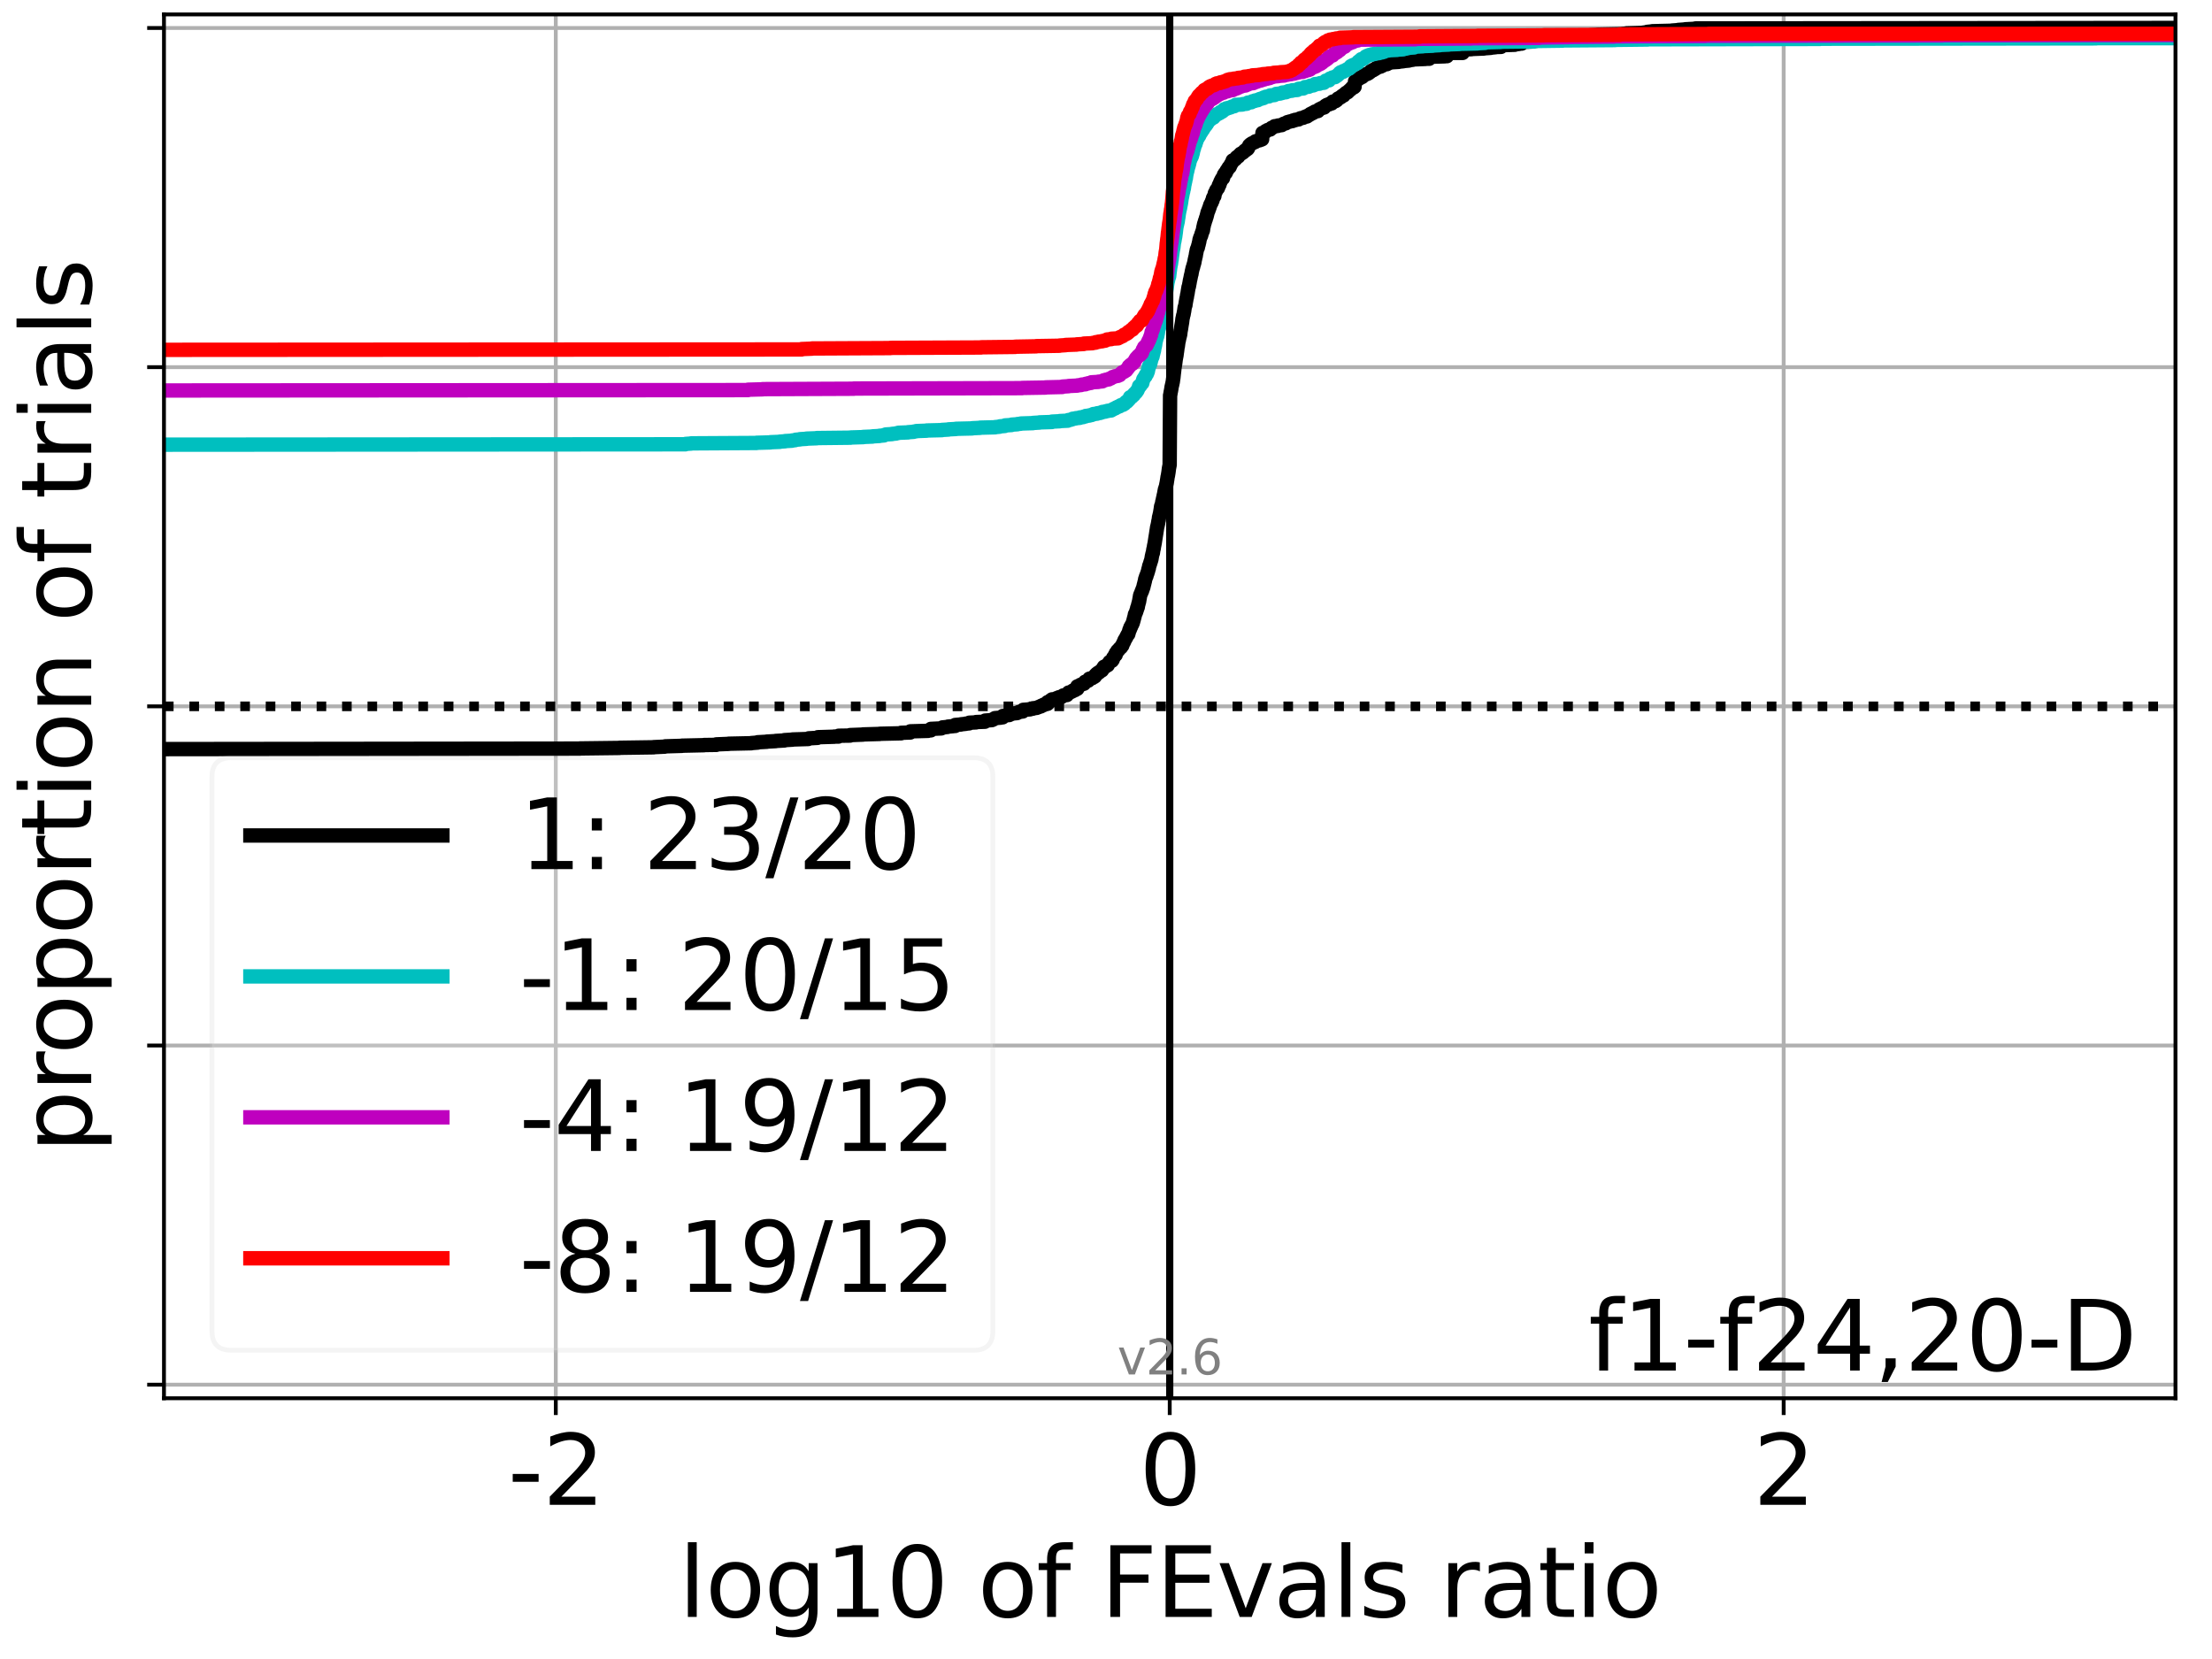 <?xml version="1.0" encoding="utf-8" standalone="no"?>
<!DOCTYPE svg PUBLIC "-//W3C//DTD SVG 1.1//EN"
  "http://www.w3.org/Graphics/SVG/1.1/DTD/svg11.dtd">
<svg xmlns:xlink="http://www.w3.org/1999/xlink" width="460.8pt" height="345.6pt" viewBox="0 0 460.8 345.6" xmlns="http://www.w3.org/2000/svg" version="1.1">
 <defs>
  <style type="text/css">*{stroke-linejoin: round; stroke-linecap: butt}</style>
 </defs>
 <g id="figure_1">
  <g id="patch_1">
   <path d="M 0 345.6 
L 460.8 345.6 
L 460.8 0 
L 0 0 
z
" style="fill: #ffffff"/>
  </g>
  <g id="axes_1">
   <g id="patch_2">
    <path d="M 34.16 291.28 
L 453.192 291.28 
L 453.192 3 
L 34.16 3 
z
" style="fill: #ffffff"/>
   </g>
   <g id="matplotlib.axis_1">
    <g id="xtick_1">
     <g id="line2d_1">
      <path d="M 115.78 291.28 
L 115.78 3 
" clip-path="url(#p236f904cbc)" style="fill: none; stroke: #b0b0b0; stroke-width: 0.8; stroke-linecap: square"/>
     </g>
     <g id="line2d_2">
      <defs>
       <path id="mebf6fd2ac2" d="M 0 0 
L 0 3.5 
" style="stroke: #000000; stroke-width: 0.8"/>
      </defs>
      <g>
       <use xlink:href="#mebf6fd2ac2" x="115.78" y="291.28" style="stroke: #000000; stroke-width: 0.8"/>
      </g>
     </g>
     <g id="text_1">
      <!-- -2 -->
      <g transform="translate(105.81 313.477)scale(0.2 -0.2)">
       <defs>
        <path id="DejaVuSans-2d" d="M 313 2009 
L 1997 2009 
L 1997 1497 
L 313 1497 
L 313 2009 
z
" transform="scale(0.016)"/>
        <path id="DejaVuSans-32" d="M 1228 531 
L 3431 531 
L 3431 0 
L 469 0 
L 469 531 
Q 828 903 1448 1529 
Q 2069 2156 2228 2338 
Q 2531 2678 2651 2914 
Q 2772 3150 2772 3378 
Q 2772 3750 2511 3984 
Q 2250 4219 1831 4219 
Q 1534 4219 1204 4116 
Q 875 4013 500 3803 
L 500 4441 
Q 881 4594 1212 4672 
Q 1544 4750 1819 4750 
Q 2544 4750 2975 4387 
Q 3406 4025 3406 3419 
Q 3406 3131 3298 2873 
Q 3191 2616 2906 2266 
Q 2828 2175 2409 1742 
Q 1991 1309 1228 531 
z
" transform="scale(0.016)"/>
       </defs>
       <use xlink:href="#DejaVuSans-2d"/>
       <use xlink:href="#DejaVuSans-32" x="36.084"/>
      </g>
     </g>
    </g>
    <g id="xtick_2">
     <g id="line2d_3">
      <path d="M 243.676 291.28 
L 243.676 3 
" clip-path="url(#p236f904cbc)" style="fill: none; stroke: #b0b0b0; stroke-width: 0.8; stroke-linecap: square"/>
     </g>
     <g id="line2d_4">
      <g>
       <use xlink:href="#mebf6fd2ac2" x="243.676" y="291.28" style="stroke: #000000; stroke-width: 0.8"/>
      </g>
     </g>
     <g id="text_2">
      <!-- 0 -->
      <g transform="translate(237.314 313.477)scale(0.2 -0.2)">
       <defs>
        <path id="DejaVuSans-30" d="M 2034 4250 
Q 1547 4250 1301 3770 
Q 1056 3291 1056 2328 
Q 1056 1369 1301 889 
Q 1547 409 2034 409 
Q 2525 409 2770 889 
Q 3016 1369 3016 2328 
Q 3016 3291 2770 3770 
Q 2525 4250 2034 4250 
z
M 2034 4750 
Q 2819 4750 3233 4129 
Q 3647 3509 3647 2328 
Q 3647 1150 3233 529 
Q 2819 -91 2034 -91 
Q 1250 -91 836 529 
Q 422 1150 422 2328 
Q 422 3509 836 4129 
Q 1250 4750 2034 4750 
z
" transform="scale(0.016)"/>
       </defs>
       <use xlink:href="#DejaVuSans-30"/>
      </g>
     </g>
    </g>
    <g id="xtick_3">
     <g id="line2d_5">
      <path d="M 371.572 291.28 
L 371.572 3 
" clip-path="url(#p236f904cbc)" style="fill: none; stroke: #b0b0b0; stroke-width: 0.8; stroke-linecap: square"/>
     </g>
     <g id="line2d_6">
      <g>
       <use xlink:href="#mebf6fd2ac2" x="371.572" y="291.28" style="stroke: #000000; stroke-width: 0.8"/>
      </g>
     </g>
     <g id="text_3">
      <!-- 2 -->
      <g transform="translate(365.209 313.477)scale(0.2 -0.2)">
       <use xlink:href="#DejaVuSans-32"/>
      </g>
     </g>
    </g>
    <g id="text_4">
     <!-- log10 of FEvals ratio -->
     <g transform="translate(141.371 336.833)scale(0.2 -0.2)">
      <defs>
       <path id="DejaVuSans-6c" d="M 603 4863 
L 1178 4863 
L 1178 0 
L 603 0 
L 603 4863 
z
" transform="scale(0.016)"/>
       <path id="DejaVuSans-6f" d="M 1959 3097 
Q 1497 3097 1228 2736 
Q 959 2375 959 1747 
Q 959 1119 1226 758 
Q 1494 397 1959 397 
Q 2419 397 2687 759 
Q 2956 1122 2956 1747 
Q 2956 2369 2687 2733 
Q 2419 3097 1959 3097 
z
M 1959 3584 
Q 2709 3584 3137 3096 
Q 3566 2609 3566 1747 
Q 3566 888 3137 398 
Q 2709 -91 1959 -91 
Q 1206 -91 779 398 
Q 353 888 353 1747 
Q 353 2609 779 3096 
Q 1206 3584 1959 3584 
z
" transform="scale(0.016)"/>
       <path id="DejaVuSans-67" d="M 2906 1791 
Q 2906 2416 2648 2759 
Q 2391 3103 1925 3103 
Q 1463 3103 1205 2759 
Q 947 2416 947 1791 
Q 947 1169 1205 825 
Q 1463 481 1925 481 
Q 2391 481 2648 825 
Q 2906 1169 2906 1791 
z
M 3481 434 
Q 3481 -459 3084 -895 
Q 2688 -1331 1869 -1331 
Q 1566 -1331 1297 -1286 
Q 1028 -1241 775 -1147 
L 775 -588 
Q 1028 -725 1275 -790 
Q 1522 -856 1778 -856 
Q 2344 -856 2625 -561 
Q 2906 -266 2906 331 
L 2906 616 
Q 2728 306 2450 153 
Q 2172 0 1784 0 
Q 1141 0 747 490 
Q 353 981 353 1791 
Q 353 2603 747 3093 
Q 1141 3584 1784 3584 
Q 2172 3584 2450 3431 
Q 2728 3278 2906 2969 
L 2906 3500 
L 3481 3500 
L 3481 434 
z
" transform="scale(0.016)"/>
       <path id="DejaVuSans-31" d="M 794 531 
L 1825 531 
L 1825 4091 
L 703 3866 
L 703 4441 
L 1819 4666 
L 2450 4666 
L 2450 531 
L 3481 531 
L 3481 0 
L 794 0 
L 794 531 
z
" transform="scale(0.016)"/>
       <path id="DejaVuSans-20" transform="scale(0.016)"/>
       <path id="DejaVuSans-66" d="M 2375 4863 
L 2375 4384 
L 1825 4384 
Q 1516 4384 1395 4259 
Q 1275 4134 1275 3809 
L 1275 3500 
L 2222 3500 
L 2222 3053 
L 1275 3053 
L 1275 0 
L 697 0 
L 697 3053 
L 147 3053 
L 147 3500 
L 697 3500 
L 697 3744 
Q 697 4328 969 4595 
Q 1241 4863 1831 4863 
L 2375 4863 
z
" transform="scale(0.016)"/>
       <path id="DejaVuSans-46" d="M 628 4666 
L 3309 4666 
L 3309 4134 
L 1259 4134 
L 1259 2759 
L 3109 2759 
L 3109 2228 
L 1259 2228 
L 1259 0 
L 628 0 
L 628 4666 
z
" transform="scale(0.016)"/>
       <path id="DejaVuSans-45" d="M 628 4666 
L 3578 4666 
L 3578 4134 
L 1259 4134 
L 1259 2753 
L 3481 2753 
L 3481 2222 
L 1259 2222 
L 1259 531 
L 3634 531 
L 3634 0 
L 628 0 
L 628 4666 
z
" transform="scale(0.016)"/>
       <path id="DejaVuSans-76" d="M 191 3500 
L 800 3500 
L 1894 563 
L 2988 3500 
L 3597 3500 
L 2284 0 
L 1503 0 
L 191 3500 
z
" transform="scale(0.016)"/>
       <path id="DejaVuSans-61" d="M 2194 1759 
Q 1497 1759 1228 1600 
Q 959 1441 959 1056 
Q 959 750 1161 570 
Q 1363 391 1709 391 
Q 2188 391 2477 730 
Q 2766 1069 2766 1631 
L 2766 1759 
L 2194 1759 
z
M 3341 1997 
L 3341 0 
L 2766 0 
L 2766 531 
Q 2569 213 2275 61 
Q 1981 -91 1556 -91 
Q 1019 -91 701 211 
Q 384 513 384 1019 
Q 384 1609 779 1909 
Q 1175 2209 1959 2209 
L 2766 2209 
L 2766 2266 
Q 2766 2663 2505 2880 
Q 2244 3097 1772 3097 
Q 1472 3097 1187 3025 
Q 903 2953 641 2809 
L 641 3341 
Q 956 3463 1253 3523 
Q 1550 3584 1831 3584 
Q 2591 3584 2966 3190 
Q 3341 2797 3341 1997 
z
" transform="scale(0.016)"/>
       <path id="DejaVuSans-73" d="M 2834 3397 
L 2834 2853 
Q 2591 2978 2328 3040 
Q 2066 3103 1784 3103 
Q 1356 3103 1142 2972 
Q 928 2841 928 2578 
Q 928 2378 1081 2264 
Q 1234 2150 1697 2047 
L 1894 2003 
Q 2506 1872 2764 1633 
Q 3022 1394 3022 966 
Q 3022 478 2636 193 
Q 2250 -91 1575 -91 
Q 1294 -91 989 -36 
Q 684 19 347 128 
L 347 722 
Q 666 556 975 473 
Q 1284 391 1588 391 
Q 1994 391 2212 530 
Q 2431 669 2431 922 
Q 2431 1156 2273 1281 
Q 2116 1406 1581 1522 
L 1381 1569 
Q 847 1681 609 1914 
Q 372 2147 372 2553 
Q 372 3047 722 3315 
Q 1072 3584 1716 3584 
Q 2034 3584 2315 3537 
Q 2597 3491 2834 3397 
z
" transform="scale(0.016)"/>
       <path id="DejaVuSans-72" d="M 2631 2963 
Q 2534 3019 2420 3045 
Q 2306 3072 2169 3072 
Q 1681 3072 1420 2755 
Q 1159 2438 1159 1844 
L 1159 0 
L 581 0 
L 581 3500 
L 1159 3500 
L 1159 2956 
Q 1341 3275 1631 3429 
Q 1922 3584 2338 3584 
Q 2397 3584 2469 3576 
Q 2541 3569 2628 3553 
L 2631 2963 
z
" transform="scale(0.016)"/>
       <path id="DejaVuSans-74" d="M 1172 4494 
L 1172 3500 
L 2356 3500 
L 2356 3053 
L 1172 3053 
L 1172 1153 
Q 1172 725 1289 603 
Q 1406 481 1766 481 
L 2356 481 
L 2356 0 
L 1766 0 
Q 1100 0 847 248 
Q 594 497 594 1153 
L 594 3053 
L 172 3053 
L 172 3500 
L 594 3500 
L 594 4494 
L 1172 4494 
z
" transform="scale(0.016)"/>
       <path id="DejaVuSans-69" d="M 603 3500 
L 1178 3500 
L 1178 0 
L 603 0 
L 603 3500 
z
M 603 4863 
L 1178 4863 
L 1178 4134 
L 603 4134 
L 603 4863 
z
" transform="scale(0.016)"/>
      </defs>
      <use xlink:href="#DejaVuSans-6c"/>
      <use xlink:href="#DejaVuSans-6f" x="27.783"/>
      <use xlink:href="#DejaVuSans-67" x="88.965"/>
      <use xlink:href="#DejaVuSans-31" x="152.441"/>
      <use xlink:href="#DejaVuSans-30" x="216.064"/>
      <use xlink:href="#DejaVuSans-20" x="279.688"/>
      <use xlink:href="#DejaVuSans-6f" x="311.475"/>
      <use xlink:href="#DejaVuSans-66" x="372.656"/>
      <use xlink:href="#DejaVuSans-20" x="407.861"/>
      <use xlink:href="#DejaVuSans-46" x="439.648"/>
      <use xlink:href="#DejaVuSans-45" x="497.168"/>
      <use xlink:href="#DejaVuSans-76" x="560.352"/>
      <use xlink:href="#DejaVuSans-61" x="619.531"/>
      <use xlink:href="#DejaVuSans-6c" x="680.811"/>
      <use xlink:href="#DejaVuSans-73" x="708.594"/>
      <use xlink:href="#DejaVuSans-20" x="760.693"/>
      <use xlink:href="#DejaVuSans-72" x="792.48"/>
      <use xlink:href="#DejaVuSans-61" x="833.594"/>
      <use xlink:href="#DejaVuSans-74" x="894.873"/>
      <use xlink:href="#DejaVuSans-69" x="934.082"/>
      <use xlink:href="#DejaVuSans-6f" x="961.865"/>
     </g>
    </g>
   </g>
   <g id="matplotlib.axis_2">
    <g id="ytick_1">
     <g id="line2d_7">
      <path d="M 34.16 288.454 
L 453.192 288.454 
" clip-path="url(#p236f904cbc)" style="fill: none; stroke: #b0b0b0; stroke-width: 0.8; stroke-linecap: square"/>
     </g>
     <g id="line2d_8">
      <defs>
       <path id="m48b7355686" d="M 0 0 
L -3.5 0 
" style="stroke: #000000; stroke-width: 0.8"/>
      </defs>
      <g>
       <use xlink:href="#m48b7355686" x="34.16" y="288.454" style="stroke: #000000; stroke-width: 0.8"/>
      </g>
     </g>
    </g>
    <g id="ytick_2">
     <g id="line2d_9">
      <path d="M 34.16 217.797 
L 453.192 217.797 
" clip-path="url(#p236f904cbc)" style="fill: none; stroke: #b0b0b0; stroke-width: 0.8; stroke-linecap: square"/>
     </g>
     <g id="line2d_10">
      <g>
       <use xlink:href="#m48b7355686" x="34.16" y="217.797" style="stroke: #000000; stroke-width: 0.8"/>
      </g>
     </g>
    </g>
    <g id="ytick_3">
     <g id="line2d_11">
      <path d="M 34.16 147.14 
L 453.192 147.14 
" clip-path="url(#p236f904cbc)" style="fill: none; stroke: #b0b0b0; stroke-width: 0.8; stroke-linecap: square"/>
     </g>
     <g id="line2d_12">
      <g>
       <use xlink:href="#m48b7355686" x="34.16" y="147.14" style="stroke: #000000; stroke-width: 0.8"/>
      </g>
     </g>
    </g>
    <g id="ytick_4">
     <g id="line2d_13">
      <path d="M 34.16 76.483 
L 453.192 76.483 
" clip-path="url(#p236f904cbc)" style="fill: none; stroke: #b0b0b0; stroke-width: 0.8; stroke-linecap: square"/>
     </g>
     <g id="line2d_14">
      <g>
       <use xlink:href="#m48b7355686" x="34.16" y="76.483" style="stroke: #000000; stroke-width: 0.8"/>
      </g>
     </g>
    </g>
    <g id="ytick_5">
     <g id="line2d_15">
      <path d="M 34.16 5.826 
L 453.192 5.826 
" clip-path="url(#p236f904cbc)" style="fill: none; stroke: #b0b0b0; stroke-width: 0.8; stroke-linecap: square"/>
     </g>
     <g id="line2d_16">
      <g>
       <use xlink:href="#m48b7355686" x="34.16" y="5.826" style="stroke: #000000; stroke-width: 0.8"/>
      </g>
     </g>
    </g>
    <g id="text_5">
     <!-- proportion of trials -->
     <g transform="translate(19.001 240.146)rotate(-90)scale(0.2 -0.2)">
      <defs>
       <path id="DejaVuSans-70" d="M 1159 525 
L 1159 -1331 
L 581 -1331 
L 581 3500 
L 1159 3500 
L 1159 2969 
Q 1341 3281 1617 3432 
Q 1894 3584 2278 3584 
Q 2916 3584 3314 3078 
Q 3713 2572 3713 1747 
Q 3713 922 3314 415 
Q 2916 -91 2278 -91 
Q 1894 -91 1617 61 
Q 1341 213 1159 525 
z
M 3116 1747 
Q 3116 2381 2855 2742 
Q 2594 3103 2138 3103 
Q 1681 3103 1420 2742 
Q 1159 2381 1159 1747 
Q 1159 1113 1420 752 
Q 1681 391 2138 391 
Q 2594 391 2855 752 
Q 3116 1113 3116 1747 
z
" transform="scale(0.016)"/>
       <path id="DejaVuSans-6e" d="M 3513 2113 
L 3513 0 
L 2938 0 
L 2938 2094 
Q 2938 2591 2744 2837 
Q 2550 3084 2163 3084 
Q 1697 3084 1428 2787 
Q 1159 2491 1159 1978 
L 1159 0 
L 581 0 
L 581 3500 
L 1159 3500 
L 1159 2956 
Q 1366 3272 1645 3428 
Q 1925 3584 2291 3584 
Q 2894 3584 3203 3211 
Q 3513 2838 3513 2113 
z
" transform="scale(0.016)"/>
      </defs>
      <use xlink:href="#DejaVuSans-70"/>
      <use xlink:href="#DejaVuSans-72" x="63.477"/>
      <use xlink:href="#DejaVuSans-6f" x="102.34"/>
      <use xlink:href="#DejaVuSans-70" x="163.521"/>
      <use xlink:href="#DejaVuSans-6f" x="226.998"/>
      <use xlink:href="#DejaVuSans-72" x="288.18"/>
      <use xlink:href="#DejaVuSans-74" x="329.293"/>
      <use xlink:href="#DejaVuSans-69" x="368.502"/>
      <use xlink:href="#DejaVuSans-6f" x="396.285"/>
      <use xlink:href="#DejaVuSans-6e" x="457.467"/>
      <use xlink:href="#DejaVuSans-20" x="520.846"/>
      <use xlink:href="#DejaVuSans-6f" x="552.633"/>
      <use xlink:href="#DejaVuSans-66" x="613.814"/>
      <use xlink:href="#DejaVuSans-20" x="649.02"/>
      <use xlink:href="#DejaVuSans-74" x="680.807"/>
      <use xlink:href="#DejaVuSans-72" x="720.016"/>
      <use xlink:href="#DejaVuSans-69" x="761.129"/>
      <use xlink:href="#DejaVuSans-61" x="788.912"/>
      <use xlink:href="#DejaVuSans-6c" x="850.191"/>
      <use xlink:href="#DejaVuSans-73" x="877.975"/>
     </g>
    </g>
   </g>
   <g id="line2d_17">
    <path d="M 34.16 156.052 
L 120.788 155.95 
L 120.788 155.916 
L 129.056 155.814 
L 129.056 155.78 
L 136.164 155.678 
L 136.164 155.644 
L 138.475 155.542 
L 138.58 155.475 
L 142.05 155.373 
L 142.05 155.339 
L 146.656 155.237 
L 146.656 155.203 
L 149.217 155.169 
L 149.217 155.101 
L 149.217 155.067 
L 151.781 154.965 
L 151.781 154.931 
L 156.505 154.83 
L 156.505 154.796 
L 157.831 154.694 
L 157.831 154.626 
L 159.726 154.524 
L 159.726 154.49 
L 161.582 154.388 
L 161.582 154.354 
L 163.404 154.252 
L 163.404 154.184 
L 165.085 154.083 
L 165.085 154.049 
L 168.367 153.947 
L 168.467 153.811 
L 170.301 153.709 
L 170.383 153.573 
L 173.804 153.472 
L 173.804 153.438 
L 174.665 153.438 
L 174.665 153.336 
L 174.714 153.268 
L 177.081 153.234 
L 177.081 153.166 
L 177.081 153.132 
L 179.755 153.03 
L 179.755 152.996 
L 183.258 152.894 
L 183.258 152.86 
L 187.718 152.759 
L 187.718 152.657 
L 189.634 152.589 
L 189.634 152.555 
L 189.634 152.351 
L 193.33 152.249 
L 193.349 152.181 
L 193.915 152.148 
L 193.915 152.08 
L 193.915 151.842 
L 196.078 151.74 
L 196.177 151.672 
L 196.331 151.638 
L 196.331 151.57 
L 196.331 151.536 
L 197.384 151.435 
L 197.483 151.367 
L 198.602 151.265 
L 198.602 151.231 
L 198.978 151.231 
L 198.978 151.129 
L 198.978 151.027 
L 200.18 150.925 
L 200.18 150.891 
L 201.155 150.79 
L 201.155 150.756 
L 201.904 150.688 
L 201.904 150.654 
L 201.93 150.552 
L 203.334 150.484 
L 203.334 150.45 
L 203.334 150.416 
L 205.175 150.348 
L 205.175 150.314 
L 205.22 150.111 
L 206.633 150.009 
L 206.633 149.975 
L 206.938 149.873 
L 206.968 149.771 
L 207.209 149.669 
L 207.264 149.601 
L 208.465 149.499 
L 208.465 149.466 
L 208.884 149.432 
L 208.884 149.364 
L 208.884 149.16 
L 209.561 149.058 
L 209.654 148.99 
L 210.239 148.956 
L 210.239 148.888 
L 210.239 148.854 
L 210.706 148.753 
L 210.749 148.651 
L 211.873 148.549 
L 211.923 148.481 
L 212.245 148.379 
L 212.272 148.311 
L 213.06 148.209 
L 213.165 147.87 
L 214.579 147.768 
L 214.579 147.7 
L 215.164 147.632 
L 215.164 147.598 
L 215.164 147.564 
L 215.973 147.463 
L 215.973 147.429 
L 216.328 147.327 
L 216.387 147.259 
L 216.829 147.157 
L 216.911 147.021 
L 217.318 146.919 
L 217.429 146.784 
L 217.965 146.682 
L 217.965 146.648 
L 218.229 146.614 
L 218.229 146.546 
L 218.229 146.274 
L 218.655 146.172 
L 218.751 146.037 
L 218.853 146.003 
L 218.853 145.935 
L 218.853 145.901 
L 219.073 145.799 
L 219.144 145.697 
L 220.048 145.595 
L 220.145 145.426 
L 220.539 145.324 
L 220.58 145.256 
L 221.155 145.188 
L 221.155 145.154 
L 221.23 145.052 
L 221.468 144.95 
L 221.473 144.882 
L 222.272 144.781 
L 222.36 144.577 
L 222.51 144.475 
L 222.603 144.271 
L 223.086 144.169 
L 223.116 144.102 
L 223.435 144 
L 223.497 143.864 
L 223.954 143.762 
L 223.954 143.728 
L 224.115 143.626 
L 224.21 143.558 
L 224.426 143.49 
L 224.426 143.457 
L 224.426 142.981 
L 224.74 142.879 
L 224.74 142.845 
L 225.068 142.744 
L 225.121 142.642 
L 225.477 142.54 
L 225.477 142.506 
L 225.803 142.438 
L 225.803 142.404 
L 225.911 142.2 
L 226.032 142.099 
L 226.032 142.031 
L 226.369 141.929 
L 226.369 141.895 
L 226.694 141.793 
L 226.792 141.623 
L 226.862 141.521 
L 226.929 141.386 
L 227.5 141.284 
L 227.595 141.148 
L 227.905 141.046 
L 227.905 141.012 
L 228.102 140.91 
L 228.212 140.605 
L 228.404 140.503 
L 228.449 140.367 
L 228.648 140.299 
L 228.648 140.265 
L 228.707 140.163 
L 228.976 140.062 
L 229.081 139.96 
L 229.218 139.858 
L 229.294 139.756 
L 229.552 139.654 
L 229.657 139.484 
L 229.744 139.383 
L 229.841 139.111 
L 229.946 139.009 
L 229.973 138.907 
L 230.385 138.805 
L 230.419 138.67 
L 230.765 138.568 
L 230.837 138.398 
L 230.918 138.296 
L 231.014 138.093 
L 231.123 137.991 
L 231.153 137.889 
L 231.365 137.787 
L 231.365 137.753 
L 231.646 137.651 
L 231.725 137.515 
L 231.791 137.447 
L 231.791 137.414 
L 231.887 137.04 
L 231.998 136.972 
L 231.998 136.938 
L 232.067 136.836 
L 232.147 136.735 
L 232.236 136.497 
L 232.415 136.429 
L 232.415 136.395 
L 232.461 136.056 
L 232.569 135.988 
L 232.569 135.954 
L 232.654 135.852 
L 232.698 135.75 
L 232.782 135.58 
L 232.954 135.478 
L 233.019 135.343 
L 233.137 135.241 
L 233.22 135.105 
L 233.365 135.003 
L 233.442 134.935 
L 233.549 134.833 
L 233.648 134.596 
L 233.791 134.494 
L 233.897 134.154 
L 233.963 134.053 
L 234.068 133.815 
L 234.149 133.713 
L 234.251 133.374 
L 234.331 133.306 
L 234.331 133.272 
L 234.436 133.068 
L 234.512 132.966 
L 234.597 132.83 
L 234.644 132.729 
L 234.734 132.491 
L 234.812 132.389 
L 234.885 132.219 
L 235.037 132.117 
L 235.148 131.71 
L 235.183 131.608 
L 235.288 131.201 
L 235.389 131.099 
L 235.48 130.692 
L 235.606 130.59 
L 235.7 130.284 
L 235.79 130.182 
L 235.894 129.945 
L 235.945 129.843 
L 236.04 129.537 
L 236.069 129.435 
L 236.178 129.062 
L 236.198 128.96 
L 236.306 128.553 
L 236.346 128.451 
L 236.431 127.976 
L 236.498 127.874 
L 236.606 127.636 
L 236.662 127.534 
L 236.765 127.127 
L 236.828 127.025 
L 236.907 126.618 
L 237.007 126.516 
L 237.109 125.939 
L 237.15 125.837 
L 237.257 125.396 
L 237.293 125.328 
L 237.293 125.294 
L 237.398 124.683 
L 237.417 124.581 
L 237.515 124.004 
L 237.561 123.902 
L 237.671 123.63 
L 237.736 123.528 
L 237.837 123.189 
L 237.915 123.087 
L 237.996 122.781 
L 238.048 122.68 
L 238.159 122.374 
L 238.193 122.272 
L 238.295 121.797 
L 238.336 121.695 
L 238.445 121.22 
L 238.483 121.118 
L 238.575 120.609 
L 238.637 120.507 
L 238.741 120.099 
L 238.819 120.032 
L 238.819 119.998 
L 238.925 119.624 
L 238.985 119.522 
L 239.091 119.149 
L 239.142 119.047 
L 239.247 118.538 
L 239.312 118.436 
L 239.402 117.893 
L 239.456 117.791 
L 239.556 117.485 
L 239.592 117.383 
L 239.7 117.01 
L 239.746 116.908 
L 239.851 116.535 
L 239.875 116.433 
L 239.968 115.856 
L 239.997 115.754 
L 240.095 115.313 
L 240.16 115.211 
L 240.271 114.43 
L 240.323 114.328 
L 240.429 113.649 
L 240.459 113.547 
L 240.567 112.97 
L 240.581 112.868 
L 240.69 112.155 
L 240.706 112.053 
L 240.811 111.408 
L 240.829 111.341 
L 240.829 111.307 
L 240.934 110.594 
L 240.956 110.492 
L 241.06 109.779 
L 241.099 109.677 
L 241.206 109.202 
L 241.233 109.1 
L 241.334 108.455 
L 241.382 108.353 
L 241.465 107.64 
L 241.512 107.538 
L 241.623 107.063 
L 241.653 106.961 
L 241.761 106.316 
L 241.781 106.214 
L 241.881 105.501 
L 241.908 105.399 
L 242.017 105.128 
L 242.052 105.026 
L 242.152 104.415 
L 242.196 104.313 
L 242.304 103.77 
L 242.34 103.668 
L 242.451 103.091 
L 242.49 102.989 
L 242.595 102.378 
L 242.62 102.344 
L 242.62 102.276 
L 242.692 101.903 
L 242.754 101.801 
L 242.834 101.461 
L 242.887 101.359 
L 242.994 100.782 
L 243.025 100.68 
L 243.135 100.001 
L 243.154 99.9 
L 243.248 99.255 
L 243.288 99.153 
L 243.392 98.508 
L 243.412 98.406 
L 243.519 97.557 
L 243.539 97.455 
L 243.64 96.946 
L 243.662 96.844 
L 243.75 82.348 
L 243.786 82.246 
L 243.89 81.601 
L 243.922 81.499 
L 244.033 80.854 
L 244.037 80.752 
L 244.141 80.277 
L 244.174 80.175 
L 244.28 79.666 
L 244.308 79.564 
L 244.402 78.851 
L 244.429 78.749 
L 244.538 77.697 
L 244.559 77.595 
L 244.662 76.644 
L 244.686 76.543 
L 244.796 75.83 
L 244.813 75.728 
L 244.916 74.913 
L 244.935 74.811 
L 245.04 74.234 
L 245.067 74.132 
L 245.178 73.283 
L 245.2 73.182 
L 245.305 72.333 
L 245.349 72.231 
L 245.46 71.382 
L 245.469 71.28 
L 245.578 70.873 
L 245.588 70.771 
L 245.69 70.296 
L 245.724 70.194 
L 245.833 69.753 
L 245.853 69.651 
L 245.951 68.836 
L 245.988 68.734 
L 246.093 68.055 
L 246.106 67.953 
L 246.216 67.308 
L 246.241 67.207 
L 246.343 66.324 
L 246.382 66.222 
L 246.492 65.645 
L 246.547 65.543 
L 246.653 64.932 
L 246.679 64.83 
L 246.788 64.049 
L 246.826 63.947 
L 246.927 63.608 
L 246.947 63.574 
L 246.947 63.506 
L 247.051 62.827 
L 247.076 62.725 
L 247.174 62.148 
L 247.217 62.046 
L 247.326 61.333 
L 247.37 61.231 
L 247.479 60.485 
L 247.503 60.383 
L 247.597 59.806 
L 247.661 59.704 
L 247.77 59.093 
L 247.795 58.991 
L 247.9 58.346 
L 247.937 58.244 
L 248.044 57.735 
L 248.057 57.633 
L 248.165 57.158 
L 248.204 57.09 
L 248.204 57.056 
L 248.304 56.445 
L 248.343 56.343 
L 248.45 55.834 
L 248.517 55.732 
L 248.626 55.256 
L 248.665 55.155 
L 248.771 54.781 
L 248.801 54.679 
L 248.907 54.068 
L 248.939 53.966 
L 249.031 53.525 
L 249.074 53.423 
L 249.182 52.71 
L 249.216 52.608 
L 249.325 52.031 
L 249.345 51.929 
L 249.446 51.726 
L 249.514 51.624 
L 249.625 51.115 
L 249.671 51.013 
L 249.774 50.537 
L 249.812 50.436 
L 249.909 49.824 
L 249.959 49.723 
L 250.059 49.417 
L 250.109 49.315 
L 250.216 49.078 
L 250.243 48.976 
L 250.348 48.568 
L 250.408 48.467 
L 250.51 48.127 
L 250.581 48.025 
L 250.682 47.346 
L 250.717 47.244 
L 250.826 46.735 
L 250.851 46.633 
L 250.962 46.328 
L 250.983 46.226 
L 251.084 45.886 
L 251.144 45.785 
L 251.254 45.343 
L 251.313 45.241 
L 251.421 44.834 
L 251.445 44.732 
L 251.555 44.291 
L 251.582 44.189 
L 251.692 43.951 
L 251.737 43.849 
L 251.831 43.544 
L 251.886 43.442 
L 251.995 43.103 
L 252.032 43.001 
L 252.132 42.661 
L 252.205 42.559 
L 252.315 42.288 
L 252.4 42.186 
L 252.505 41.846 
L 252.589 41.745 
L 252.692 41.269 
L 252.758 41.201 
L 252.758 41.167 
L 252.865 40.93 
L 252.975 40.862 
L 252.975 40.828 
L 253.08 40.251 
L 253.144 40.149 
L 253.246 39.945 
L 253.294 39.843 
L 253.402 39.572 
L 253.511 39.47 
L 253.61 39.3 
L 253.714 39.198 
L 253.815 38.927 
L 253.854 38.825 
L 253.921 38.587 
L 254.028 38.485 
L 254.134 38.112 
L 254.196 38.01 
L 254.287 37.739 
L 254.361 37.637 
L 254.448 37.433 
L 254.529 37.331 
L 254.564 37.229 
L 254.77 37.127 
L 254.865 36.788 
L 254.896 36.686 
L 254.971 36.415 
L 255.069 36.313 
L 255.169 36.109 
L 255.354 36.007 
L 255.459 35.736 
L 255.491 35.634 
L 255.572 35.498 
L 255.67 35.396 
L 255.768 35.192 
L 255.856 35.091 
L 255.963 34.887 
L 256.16 34.785 
L 256.262 34.547 
L 256.309 34.445 
L 256.407 34.208 
L 256.494 34.106 
L 256.602 33.902 
L 256.684 33.8 
L 256.795 33.427 
L 257.15 33.325 
L 257.237 33.223 
L 257.392 33.121 
L 257.486 32.918 
L 257.569 32.816 
L 257.674 32.714 
L 257.952 32.612 
L 258.044 32.442 
L 258.144 32.341 
L 258.248 32.239 
L 258.351 32.137 
L 258.441 32.035 
L 258.645 31.967 
L 258.645 31.933 
L 258.755 31.865 
L 258.961 31.763 
L 259.072 31.628 
L 259.218 31.526 
L 259.313 31.39 
L 259.543 31.288 
L 259.61 31.152 
L 259.868 31.051 
L 259.958 30.949 
L 260 30.881 
L 260 30.847 
L 260.11 30.609 
L 260.166 30.507 
L 260.24 30.304 
L 260.409 30.202 
L 260.49 30.066 
L 260.7 29.964 
L 260.796 29.862 
L 261.083 29.76 
L 261.174 29.693 
L 261.453 29.591 
L 261.512 29.455 
L 261.92 29.353 
L 261.92 29.319 
L 262.414 29.217 
L 262.414 29.183 
L 262.701 29.115 
L 262.701 29.082 
L 262.701 29.048 
L 262.926 29.014 
L 262.926 28.946 
L 262.997 27.69 
L 263.479 27.588 
L 263.565 27.486 
L 263.632 27.384 
L 263.696 27.282 
L 263.974 27.18 
L 264.085 27.079 
L 264.597 26.977 
L 264.638 26.875 
L 264.835 26.773 
L 264.905 26.637 
L 265.214 26.535 
L 265.285 26.467 
L 265.487 26.366 
L 265.523 26.298 
L 266.197 26.23 
L 266.197 26.196 
L 266.197 26.162 
L 267.006 26.06 
L 267.105 25.958 
L 267.323 25.856 
L 267.402 25.788 
L 267.861 25.687 
L 267.864 25.619 
L 268.09 25.517 
L 268.182 25.449 
L 268.643 25.347 
L 268.643 25.313 
L 269.267 25.211 
L 269.331 25.109 
L 269.777 25.042 
L 269.777 25.008 
L 269.777 24.974 
L 270.541 24.872 
L 270.584 24.77 
L 270.911 24.668 
L 270.911 24.634 
L 271.481 24.532 
L 271.587 24.464 
L 271.849 24.363 
L 271.849 24.329 
L 272.271 24.261 
L 272.271 24.227 
L 272.271 24.159 
L 272.581 24.057 
L 272.645 23.989 
L 272.864 23.887 
L 272.964 23.751 
L 273.297 23.65 
L 273.297 23.582 
L 273.635 23.48 
L 273.637 23.412 
L 273.918 23.31 
L 273.918 23.242 
L 274.543 23.14 
L 274.643 22.971 
L 274.754 22.869 
L 274.78 22.801 
L 275.046 22.699 
L 275.046 22.665 
L 275.325 22.563 
L 275.387 22.495 
L 275.842 22.394 
L 275.935 22.258 
L 276.057 22.156 
L 276.135 22.02 
L 276.381 21.918 
L 276.424 21.85 
L 276.841 21.748 
L 276.921 21.647 
L 277.41 21.545 
L 277.519 21.375 
L 277.546 21.273 
L 277.637 21.171 
L 278.212 21.069 
L 278.287 21.002 
L 278.459 20.9 
L 278.525 20.73 
L 278.703 20.628 
L 278.742 20.526 
L 279.033 20.424 
L 279.127 20.323 
L 279.369 20.221 
L 279.469 20.119 
L 279.579 20.017 
L 279.579 19.983 
L 279.916 19.881 
L 280.012 19.678 
L 280.166 19.576 
L 280.275 19.474 
L 280.416 19.372 
L 280.416 19.338 
L 280.723 19.236 
L 280.819 19.134 
L 280.935 19.033 
L 280.981 18.931 
L 281.127 18.829 
L 281.213 18.727 
L 281.403 18.625 
L 281.509 18.489 
L 281.594 18.387 
L 281.637 18.286 
L 282.063 18.184 
L 282.113 18.082 
L 282.177 18.082 
L 282.177 17.98 
L 282.284 16.928 
L 282.482 16.826 
L 282.588 16.758 
L 282.715 16.656 
L 282.796 16.554 
L 283.033 16.452 
L 283.08 16.351 
L 283.338 16.249 
L 283.421 16.147 
L 283.759 16.045 
L 283.85 15.943 
L 284.005 15.841 
L 284.107 15.706 
L 284.267 15.604 
L 284.377 15.502 
L 284.839 15.4 
L 284.839 15.366 
L 285.093 15.264 
L 285.199 15.162 
L 285.376 15.06 
L 285.485 14.891 
L 285.682 14.789 
L 285.682 14.755 
L 286.022 14.653 
L 286.122 14.517 
L 286.432 14.415 
L 286.432 14.381 
L 286.629 14.28 
L 286.735 14.144 
L 287.061 14.042 
L 287.061 13.974 
L 287.597 13.872 
L 287.695 13.804 
L 287.95 13.702 
L 287.984 13.601 
L 288.204 13.499 
L 288.204 13.465 
L 288.928 13.363 
L 288.985 13.295 
L 289.277 13.193 
L 289.388 13.125 
L 289.718 13.024 
L 289.718 12.99 
L 291.375 12.888 
L 291.375 12.854 
L 292.348 12.752 
L 292.348 12.718 
L 293.483 12.616 
L 293.587 12.548 
L 294.336 12.446 
L 294.424 12.378 
L 296.957 12.277 
L 296.957 12.243 
L 297.718 12.243 
L 297.718 12.141 
L 297.724 11.835 
L 300.967 11.733 
L 300.967 11.699 
L 301.427 11.699 
L 301.427 11.598 
L 301.427 11.021 
L 304.698 11.021 
L 304.698 10.919 
L 304.698 10.342 
L 306.568 10.24 
L 306.568 10.206 
L 309.132 10.104 
L 309.132 10.07 
L 310.562 9.968 
L 310.562 9.934 
L 311.578 9.832 
L 311.578 9.798 
L 312.687 9.764 
L 312.687 9.696 
L 312.687 9.425 
L 315.558 9.323 
L 315.56 9.255 
L 316.45 9.153 
L 316.55 9.085 
L 316.969 9.085 
L 316.969 8.984 
L 316.969 8.746 
L 319.301 8.644 
L 319.315 8.576 
L 320.257 8.474 
L 320.307 8.406 
L 322.276 8.305 
L 322.276 8.271 
L 324.063 8.169 
L 324.167 8.101 
L 326.524 7.999 
L 326.524 7.965 
L 327.537 7.863 
L 327.537 7.829 
L 329.364 7.727 
L 329.364 7.693 
L 329.932 7.592 
L 329.932 7.558 
L 330.883 7.456 
L 330.922 7.388 
L 332.806 7.286 
L 332.908 7.218 
L 337.993 7.116 
L 337.993 7.082 
L 338.857 6.981 
L 338.857 6.947 
L 342.23 6.845 
L 342.23 6.811 
L 343.04 6.709 
L 343.14 6.641 
L 344.201 6.539 
L 344.201 6.505 
L 348.267 6.403 
L 348.267 6.369 
L 349.622 6.268 
L 349.622 6.234 
L 351.084 6.132 
L 351.084 6.098 
L 353.109 5.996 
L 353.19 5.928 
L 453.192 5.826 
L 453.192 5.826 
" clip-path="url(#p236f904cbc)" style="fill: none; stroke: #000000; stroke-width: 3; stroke-linecap: square"/>
   </g>
   <g id="line2d_18">
    <path clip-path="url(#p236f904cbc)" style="fill: none; stroke: #000000; stroke-width: 3; stroke-linecap: square"/>
   </g>
   <g id="line2d_19">
    <path d="M 34.16 92.634 
L 142.777 92.555 
L 142.843 92.477 
L 143.997 92.398 
L 143.997 92.359 
L 157.593 92.28 
L 157.593 92.24 
L 160.467 92.162 
L 160.467 92.122 
L 162.435 92.044 
L 162.435 92.004 
L 163.558 91.925 
L 163.558 91.886 
L 164.978 91.807 
L 164.978 91.768 
L 165.661 91.689 
L 165.761 91.611 
L 166.653 91.532 
L 166.653 91.492 
L 167.988 91.414 
L 167.988 91.374 
L 170.138 91.296 
L 170.138 91.256 
L 177.201 91.177 
L 177.201 91.138 
L 179.828 91.059 
L 179.828 91.02 
L 181.769 90.941 
L 181.769 90.902 
L 183.201 90.823 
L 183.201 90.784 
L 184.153 90.705 
L 184.177 90.626 
L 184.536 90.548 
L 184.536 90.508 
L 185.828 90.429 
L 185.828 90.39 
L 186.686 90.311 
L 186.686 90.272 
L 187.163 90.193 
L 187.163 90.154 
L 189.176 90.075 
L 189.176 90.036 
L 190.331 89.957 
L 190.331 89.918 
L 190.893 89.839 
L 190.893 89.8 
L 193.031 89.721 
L 193.031 89.681 
L 196.218 89.603 
L 196.218 89.563 
L 197.597 89.485 
L 197.597 89.445 
L 199.147 89.367 
L 199.147 89.327 
L 202.51 89.248 
L 202.51 89.209 
L 204.168 89.13 
L 204.168 89.091 
L 207.296 89.012 
L 207.296 88.973 
L 208.211 88.894 
L 208.309 88.815 
L 209.308 88.737 
L 209.381 88.619 
L 210.704 88.54 
L 210.749 88.461 
L 211.919 88.382 
L 211.919 88.343 
L 212.677 88.264 
L 212.677 88.225 
L 215.187 88.146 
L 215.187 88.107 
L 216.541 88.028 
L 216.541 87.989 
L 219.138 87.91 
L 219.138 87.831 
L 220.771 87.752 
L 220.771 87.713 
L 222.427 87.634 
L 222.508 87.516 
L 223.071 87.437 
L 223.071 87.398 
L 223.439 87.319 
L 223.449 87.241 
L 224.108 87.162 
L 224.108 87.123 
L 224.942 87.044 
L 224.959 86.965 
L 225.649 86.886 
L 225.707 86.808 
L 226.174 86.729 
L 226.188 86.65 
L 226.92 86.571 
L 226.92 86.532 
L 227.413 86.453 
L 227.413 86.414 
L 227.736 86.335 
L 227.758 86.256 
L 228.527 86.178 
L 228.552 86.099 
L 229.184 86.02 
L 229.184 85.981 
L 229.564 85.902 
L 229.62 85.823 
L 230.244 85.745 
L 230.244 85.705 
L 230.712 85.627 
L 230.712 85.587 
L 231.471 85.508 
L 231.542 85.39 
L 231.82 85.312 
L 231.82 85.272 
L 232.016 85.193 
L 232.016 85.154 
L 232.32 85.075 
L 232.366 84.997 
L 232.558 84.918 
L 232.558 84.878 
L 232.831 84.8 
L 232.892 84.721 
L 233.232 84.642 
L 233.292 84.524 
L 233.489 84.445 
L 233.489 84.406 
L 233.939 84.327 
L 233.972 84.209 
L 234.261 84.13 
L 234.362 83.934 
L 234.521 83.855 
L 234.559 83.737 
L 234.77 83.697 
L 234.77 83.658 
L 234.867 83.54 
L 235.004 83.461 
L 235.062 83.304 
L 235.222 83.225 
L 235.329 82.949 
L 235.383 82.871 
L 235.403 82.753 
L 235.786 82.674 
L 235.82 82.516 
L 236.029 82.438 
L 236.038 82.359 
L 236.206 82.28 
L 236.277 82.044 
L 236.434 81.965 
L 236.535 81.808 
L 236.685 81.729 
L 236.722 81.572 
L 236.846 81.493 
L 236.95 81.335 
L 236.987 81.257 
L 237.077 81.02 
L 237.137 80.942 
L 237.247 80.666 
L 237.269 80.587 
L 237.293 80.43 
L 237.542 80.351 
L 237.619 80.154 
L 237.728 80.076 
L 237.827 79.879 
L 237.965 79.8 
L 238.061 79.367 
L 238.081 79.328 
L 238.081 79.288 
L 238.187 78.973 
L 238.266 78.894 
L 238.361 78.698 
L 238.423 78.619 
L 238.515 78.461 
L 238.631 78.383 
L 238.7 78.107 
L 238.795 78.028 
L 238.903 77.91 
L 238.953 77.832 
L 239.05 77.477 
L 239.112 77.398 
L 239.222 76.808 
L 239.262 76.729 
L 239.357 76.296 
L 239.425 76.217 
L 239.536 75.942 
L 239.589 75.902 
L 239.589 75.863 
L 239.688 75.43 
L 239.732 75.351 
L 239.835 74.8 
L 239.909 74.721 
L 240.014 74.367 
L 240.093 74.288 
L 240.197 73.777 
L 240.231 73.698 
L 240.339 73.186 
L 240.387 73.107 
L 240.497 72.399 
L 240.539 72.32 
L 240.65 71.769 
L 240.654 71.69 
L 240.742 71.06 
L 240.788 70.981 
L 240.898 70.548 
L 240.906 70.47 
L 241.016 70.155 
L 241.062 70.076 
L 241.17 69.525 
L 241.193 69.446 
L 241.299 68.698 
L 241.326 68.619 
L 241.424 68.304 
L 241.468 68.226 
L 241.573 67.635 
L 241.588 67.556 
L 241.683 67.084 
L 241.713 67.005 
L 241.82 66.336 
L 241.828 66.257 
L 241.933 65.588 
L 241.957 65.509 
L 242.064 65.155 
L 242.077 65.076 
L 242.177 64.682 
L 242.211 64.604 
L 242.311 64.052 
L 242.341 63.974 
L 242.447 63.265 
L 242.49 63.186 
L 242.601 62.714 
L 242.606 62.635 
L 242.707 62.123 
L 242.739 62.045 
L 242.84 61.021 
L 242.904 60.942 
L 242.996 60.234 
L 243.025 60.155 
L 243.133 59.328 
L 243.145 59.25 
L 243.252 58.659 
L 243.29 58.58 
L 243.401 57.99 
L 243.412 57.911 
L 243.514 57.714 
L 243.547 57.635 
L 243.655 56.691 
L 243.671 56.612 
L 243.78 55.746 
L 243.795 55.667 
L 243.9 55.116 
L 243.924 55.037 
L 244.031 54.25 
L 244.058 54.171 
L 244.163 53.265 
L 244.178 53.187 
L 244.289 52.36 
L 244.298 52.281 
L 244.404 51.73 
L 244.429 51.651 
L 244.539 50.667 
L 244.552 50.628 
L 244.552 50.588 
L 244.663 50.155 
L 244.67 50.077 
L 244.778 49.447 
L 244.806 49.368 
L 244.912 48.581 
L 244.928 48.502 
L 245.039 47.518 
L 245.052 47.439 
L 245.16 46.888 
L 245.187 46.809 
L 245.291 46.337 
L 245.326 46.258 
L 245.432 45.431 
L 245.46 45.352 
L 245.57 44.526 
L 245.582 44.447 
L 245.691 43.896 
L 245.703 43.817 
L 245.812 43.384 
L 245.825 43.305 
L 245.928 42.754 
L 245.951 42.675 
L 246.061 42.085 
L 246.064 42.006 
L 246.174 41.258 
L 246.198 41.179 
L 246.306 40.628 
L 246.316 40.549 
L 246.426 40.038 
L 246.463 39.959 
L 246.566 39.368 
L 246.614 39.29 
L 246.719 38.502 
L 246.753 38.424 
L 246.853 37.912 
L 246.884 37.833 
L 246.985 37.203 
L 247.032 37.164 
L 247.032 37.124 
L 247.14 36.376 
L 247.164 36.298 
L 247.271 35.746 
L 247.318 35.668 
L 247.429 35.117 
L 247.449 35.038 
L 247.553 34.683 
L 247.587 34.605 
L 247.691 34.211 
L 247.718 34.132 
L 247.815 33.621 
L 247.844 33.542 
L 247.953 33.266 
L 247.973 33.187 
L 248.04 32.912 
L 248.15 32.833 
L 248.261 32.597 
L 248.299 32.518 
L 248.408 32.046 
L 248.455 31.967 
L 248.557 31.416 
L 248.594 31.337 
L 248.67 31.022 
L 248.72 30.943 
L 248.814 30.51 
L 248.857 30.432 
L 248.95 30.117 
L 249.033 30.038 
L 249.129 29.605 
L 249.197 29.526 
L 249.307 29.093 
L 249.322 29.054 
L 249.322 29.014 
L 249.379 28.936 
L 249.456 28.857 
L 249.565 28.699 
L 249.598 28.621 
L 249.699 28.385 
L 249.808 28.306 
L 249.913 28.07 
L 249.957 27.991 
L 250.052 27.755 
L 250.118 27.676 
L 250.228 27.558 
L 250.242 27.479 
L 250.284 27.322 
L 250.396 27.243 
L 250.474 27.125 
L 250.567 27.046 
L 250.611 26.731 
L 250.806 26.652 
L 250.888 26.416 
L 250.926 26.337 
L 250.997 26.219 
L 251.192 26.14 
L 251.293 25.904 
L 251.417 25.826 
L 251.501 25.589 
L 251.603 25.511 
L 251.706 25.314 
L 251.8 25.235 
L 251.888 25.078 
L 252.054 24.999 
L 252.1 24.92 
L 252.261 24.841 
L 252.37 24.723 
L 252.406 24.644 
L 252.459 24.566 
L 252.818 24.487 
L 252.911 24.369 
L 252.992 24.29 
L 253.093 24.133 
L 253.192 24.054 
L 253.27 23.975 
L 253.46 23.896 
L 253.501 23.778 
L 253.818 23.7 
L 253.881 23.621 
L 254.126 23.542 
L 254.215 23.345 
L 254.598 23.267 
L 254.689 23.148 
L 254.842 23.07 
L 254.927 22.912 
L 254.968 22.834 
L 255.035 22.755 
L 255.474 22.676 
L 255.5 22.558 
L 256.014 22.479 
L 256.014 22.44 
L 256.392 22.361 
L 256.392 22.322 
L 256.629 22.243 
L 256.629 22.204 
L 257.116 22.125 
L 257.184 22.046 
L 257.367 21.967 
L 257.421 21.849 
L 258.819 21.771 
L 258.874 21.692 
L 259.701 21.613 
L 259.701 21.574 
L 259.932 21.495 
L 259.954 21.377 
L 260.679 21.298 
L 260.729 21.219 
L 260.894 21.141 
L 260.894 21.101 
L 261.394 21.023 
L 261.407 20.944 
L 262.027 20.865 
L 262.032 20.786 
L 262.325 20.708 
L 262.412 20.629 
L 262.803 20.55 
L 262.803 20.511 
L 263.222 20.432 
L 263.248 20.314 
L 263.604 20.235 
L 263.679 20.156 
L 264.342 20.078 
L 264.348 19.999 
L 264.597 19.92 
L 264.597 19.881 
L 265.479 19.802 
L 265.479 19.763 
L 265.735 19.684 
L 265.842 19.566 
L 266.676 19.487 
L 266.676 19.448 
L 267.107 19.369 
L 267.13 19.29 
L 267.905 19.212 
L 268.014 19.133 
L 268.309 19.054 
L 268.382 18.975 
L 269.159 18.897 
L 269.169 18.818 
L 270.26 18.739 
L 270.305 18.621 
L 270.506 18.542 
L 270.506 18.503 
L 271.504 18.424 
L 271.6 18.346 
L 271.729 18.267 
L 271.825 18.149 
L 272.625 18.07 
L 272.625 18.031 
L 272.907 17.952 
L 272.93 17.873 
L 273.57 17.794 
L 273.57 17.755 
L 273.862 17.676 
L 273.937 17.519 
L 274.874 17.44 
L 274.981 17.322 
L 275.787 17.243 
L 275.892 17.086 
L 275.973 17.007 
L 276.079 16.928 
L 276.172 16.849 
L 276.172 16.81 
L 276.869 16.731 
L 276.975 16.535 
L 277.029 16.456 
L 277.034 16.377 
L 277.339 16.298 
L 277.339 16.259 
L 277.574 16.18 
L 277.574 16.141 
L 278.133 16.062 
L 278.173 15.983 
L 278.301 15.905 
L 278.301 15.865 
L 278.54 15.787 
L 278.617 15.668 
L 278.778 15.59 
L 278.872 15.432 
L 279.036 15.353 
L 279.082 15.196 
L 279.283 15.117 
L 279.305 15.039 
L 279.803 14.96 
L 279.836 14.802 
L 280.269 14.724 
L 280.374 14.566 
L 280.655 14.487 
L 280.718 14.369 
L 281.073 14.291 
L 281.172 14.172 
L 281.312 14.094 
L 281.409 13.779 
L 281.615 13.7 
L 281.7 13.621 
L 281.996 13.543 
L 281.996 13.503 
L 282.29 13.424 
L 282.345 13.346 
L 282.582 13.267 
L 282.636 13.188 
L 282.871 13.109 
L 282.964 12.834 
L 283.163 12.755 
L 283.266 12.598 
L 283.532 12.519 
L 283.585 12.322 
L 284.061 12.243 
L 284.167 12.165 
L 284.245 12.086 
L 284.343 11.968 
L 284.49 11.889 
L 284.505 11.771 
L 284.805 11.692 
L 284.836 11.613 
L 285.173 11.535 
L 285.244 11.456 
L 285.811 11.377 
L 285.829 11.299 
L 286.499 11.22 
L 286.592 11.141 
L 287.3 11.062 
L 287.396 10.984 
L 287.944 10.905 
L 287.944 10.865 
L 288.338 10.787 
L 288.443 10.708 
L 288.613 10.629 
L 288.613 10.59 
L 289.318 10.511 
L 289.318 10.472 
L 291.034 10.393 
L 291.034 10.354 
L 292.296 10.275 
L 292.372 10.196 
L 292.961 10.117 
L 292.961 10.078 
L 293.452 9.999 
L 293.452 9.96 
L 294.606 9.881 
L 294.606 9.842 
L 294.826 9.763 
L 294.826 9.724 
L 296.394 9.645 
L 296.394 9.606 
L 298.467 9.527 
L 298.467 9.488 
L 299.943 9.409 
L 299.943 9.369 
L 301.784 9.291 
L 301.784 9.251 
L 303.993 9.173 
L 303.993 9.133 
L 307.732 9.055 
L 307.732 9.015 
L 309.341 8.936 
L 309.45 8.818 
L 312.64 8.74 
L 312.64 8.7 
L 319.602 8.621 
L 319.668 8.543 
L 325.515 8.464 
L 325.515 8.425 
L 336.391 8.346 
L 336.391 8.306 
L 343.235 8.228 
L 343.235 8.188 
L 379.1 8.11 
L 379.1 8.07 
L 436.643 7.992 
L 436.643 7.952 
L 453.192 7.952 
L 453.192 7.952 
" clip-path="url(#p236f904cbc)" style="fill: none; stroke: #00bfbf; stroke-width: 3; stroke-linecap: square"/>
   </g>
   <g id="line2d_20">
    <path clip-path="url(#p236f904cbc)" style="fill: none; stroke: #00bfbf; stroke-width: 3; stroke-linecap: square"/>
   </g>
   <g id="line2d_21">
    <path d="M 34.16 81.345 
L 155.798 81.264 
L 155.815 81.183 
L 158.874 81.102 
L 158.874 81.061 
L 177.853 80.98 
L 177.853 80.939 
L 212.891 80.858 
L 212.891 80.817 
L 217.819 80.736 
L 217.819 80.696 
L 221.289 80.614 
L 221.339 80.533 
L 222.625 80.452 
L 222.625 80.411 
L 224.414 80.33 
L 224.414 80.29 
L 225.211 80.208 
L 225.3 80.127 
L 226.134 80.046 
L 226.152 79.965 
L 226.675 79.884 
L 226.675 79.843 
L 227.278 79.762 
L 227.353 79.64 
L 228.785 79.559 
L 228.785 79.518 
L 229.666 79.437 
L 229.737 79.356 
L 229.917 79.274 
L 229.917 79.234 
L 230.363 79.153 
L 230.363 79.112 
L 230.974 79.031 
L 231.051 78.909 
L 231.41 78.828 
L 231.501 78.747 
L 231.668 78.665 
L 231.776 78.544 
L 232.168 78.462 
L 232.251 78.381 
L 232.886 78.3 
L 232.958 78.219 
L 233.262 78.138 
L 233.371 77.935 
L 233.472 77.853 
L 233.546 77.772 
L 233.701 77.691 
L 233.775 77.569 
L 234.105 77.488 
L 234.14 77.407 
L 234.37 77.326 
L 234.374 77.244 
L 234.623 77.163 
L 234.733 76.96 
L 234.847 76.879 
L 234.947 76.676 
L 235.058 76.595 
L 235.159 76.311 
L 235.369 76.229 
L 235.419 76.067 
L 235.569 75.986 
L 235.679 75.864 
L 235.916 75.783 
L 235.989 75.62 
L 236.155 75.539 
L 236.237 75.458 
L 236.32 75.377 
L 236.428 75.052 
L 236.463 74.971 
L 236.52 74.89 
L 236.612 74.808 
L 236.666 74.646 
L 236.762 74.565 
L 236.845 74.443 
L 236.987 74.362 
L 237.098 74.159 
L 237.293 74.077 
L 237.293 74.037 
L 237.506 73.956 
L 237.595 73.671 
L 237.848 73.59 
L 237.951 73.306 
L 237.967 73.225 
L 238.053 72.9 
L 238.081 72.859 
L 238.081 72.819 
L 238.174 72.697 
L 238.253 72.616 
L 238.335 72.332 
L 238.465 72.25 
L 238.518 72.169 
L 238.631 72.088 
L 238.673 72.007 
L 238.855 71.926 
L 238.948 71.682 
L 239.012 71.601 
L 239.094 71.357 
L 239.169 71.276 
L 239.262 70.992 
L 239.35 70.911 
L 239.456 70.626 
L 239.499 70.545 
L 239.589 70.261 
L 239.636 70.18 
L 239.738 69.855 
L 239.796 69.774 
L 239.904 69.165 
L 239.969 69.084 
L 240.062 68.84 
L 240.111 68.759 
L 240.206 68.393 
L 240.239 68.312 
L 240.348 67.947 
L 240.398 67.865 
L 240.499 67.459 
L 240.531 67.378 
L 240.642 67.094 
L 240.675 67.013 
L 240.785 66.729 
L 240.82 66.647 
L 240.906 66.12 
L 240.992 66.038 
L 241.089 65.551 
L 241.123 65.47 
L 241.219 65.105 
L 241.286 65.023 
L 241.39 64.374 
L 241.462 64.293 
L 241.554 63.968 
L 241.595 63.887 
L 241.686 63.683 
L 241.773 63.602 
L 241.878 63.034 
L 241.912 62.953 
L 242.014 62.668 
L 242.045 62.587 
L 242.147 62.141 
L 242.177 62.059 
L 242.284 61.532 
L 242.317 61.45 
L 242.418 60.963 
L 242.491 60.882 
L 242.602 60.07 
L 242.624 59.989 
L 242.732 59.705 
L 242.767 59.623 
L 242.862 58.811 
L 242.899 58.73 
L 242.99 58.121 
L 243.027 58.04 
L 243.137 56.984 
L 243.155 56.903 
L 243.266 55.969 
L 243.269 55.888 
L 243.38 55.157 
L 243.396 55.076 
L 243.501 54.345 
L 243.534 54.264 
L 243.645 53.371 
L 243.654 53.289 
L 243.761 52.315 
L 243.779 52.234 
L 243.879 51.259 
L 243.904 51.178 
L 244.011 50.488 
L 244.032 50.407 
L 244.142 49.432 
L 244.157 49.351 
L 244.266 48.62 
L 244.275 48.539 
L 244.382 47.768 
L 244.411 47.686 
L 244.517 46.834 
L 244.527 46.753 
L 244.635 45.941 
L 244.647 45.859 
L 244.757 44.723 
L 244.785 44.641 
L 244.886 43.992 
L 244.909 43.911 
L 245.019 42.977 
L 245.03 42.895 
L 245.138 41.84 
L 245.174 41.759 
L 245.284 41.068 
L 245.316 40.987 
L 245.427 40.419 
L 245.46 40.338 
L 245.57 39.485 
L 245.578 39.404 
L 245.683 38.917 
L 245.734 38.835 
L 245.843 38.023 
L 245.879 37.942 
L 245.978 37.414 
L 246.016 37.333 
L 246.12 36.643 
L 246.14 36.562 
L 246.235 36.156 
L 246.299 36.074 
L 246.401 35.344 
L 246.426 35.262 
L 246.531 34.369 
L 246.545 34.288 
L 246.627 33.882 
L 246.676 33.801 
L 246.785 33.192 
L 246.803 33.111 
L 246.902 32.583 
L 246.968 32.501 
L 247.056 32.014 
L 247.131 31.933 
L 247.235 31.689 
L 247.269 31.608 
L 247.38 31.283 
L 247.398 31.202 
L 247.5 30.756 
L 247.555 30.674 
L 247.666 30.147 
L 247.698 30.065 
L 247.799 29.619 
L 247.835 29.538 
L 247.923 29.294 
L 247.97 29.213 
L 248.071 28.929 
L 248.106 28.847 
L 248.197 28.401 
L 248.265 28.32 
L 248.356 27.954 
L 248.434 27.873 
L 248.539 27.426 
L 248.578 27.345 
L 248.688 26.817 
L 248.722 26.736 
L 248.817 26.452 
L 248.895 26.371 
L 248.997 26.086 
L 249.047 26.005 
L 249.154 25.559 
L 249.194 25.477 
L 249.235 25.234 
L 249.332 25.153 
L 249.411 24.909 
L 249.461 24.828 
L 249.568 24.584 
L 249.615 24.503 
L 249.723 24.178 
L 249.819 24.097 
L 249.926 23.813 
L 250.023 23.732 
L 250.123 23.529 
L 250.182 23.447 
L 250.228 23.204 
L 250.384 23.123 
L 250.494 22.92 
L 250.538 22.838 
L 250.623 22.595 
L 250.778 22.514 
L 250.879 22.229 
L 250.919 22.148 
L 250.978 22.067 
L 251.107 21.986 
L 251.192 21.864 
L 251.35 21.783 
L 251.447 21.62 
L 251.548 21.539 
L 251.644 21.336 
L 251.732 21.255 
L 251.832 21.092 
L 251.946 21.011 
L 252.051 20.93 
L 252.138 20.849 
L 252.138 20.808 
L 252.353 20.727 
L 252.406 20.646 
L 252.651 20.565 
L 252.739 20.483 
L 252.911 20.402 
L 253.011 20.28 
L 253.182 20.199 
L 253.27 20.037 
L 253.529 19.956 
L 253.568 19.834 
L 253.669 19.753 
L 253.683 19.671 
L 254.162 19.59 
L 254.215 19.509 
L 254.484 19.428 
L 254.484 19.387 
L 254.922 19.306 
L 254.945 19.225 
L 255.168 19.144 
L 255.168 19.103 
L 255.74 19.022 
L 255.74 18.981 
L 256.101 18.9 
L 256.101 18.859 
L 256.784 18.778 
L 256.81 18.697 
L 257.116 18.616 
L 257.212 18.494 
L 257.669 18.413 
L 257.735 18.332 
L 258.017 18.25 
L 258.084 18.129 
L 258.504 18.047 
L 258.504 18.007 
L 258.848 17.926 
L 258.848 17.885 
L 259.487 17.804 
L 259.548 17.682 
L 259.979 17.601 
L 260.083 17.52 
L 260.254 17.438 
L 260.254 17.398 
L 261.08 17.317 
L 261.166 17.195 
L 261.568 17.114 
L 261.568 17.073 
L 261.913 16.992 
L 261.978 16.87 
L 262.597 16.789 
L 262.597 16.748 
L 262.972 16.667 
L 262.972 16.626 
L 263.383 16.545 
L 263.47 16.464 
L 264.009 16.383 
L 264.009 16.342 
L 264.506 16.261 
L 264.506 16.22 
L 264.779 16.139 
L 264.779 16.098 
L 265.203 16.017 
L 265.288 15.936 
L 266.331 15.855 
L 266.331 15.814 
L 267.527 15.733 
L 267.538 15.652 
L 268.216 15.571 
L 268.216 15.53 
L 268.98 15.449 
L 268.98 15.408 
L 269.645 15.327 
L 269.645 15.286 
L 270.094 15.205 
L 270.094 15.165 
L 270.563 15.083 
L 270.563 15.043 
L 271.416 14.962 
L 271.508 14.88 
L 271.91 14.799 
L 271.91 14.759 
L 272.199 14.677 
L 272.199 14.637 
L 272.596 14.596 
L 272.596 14.556 
L 272.596 14.515 
L 272.904 14.474 
L 272.904 14.434 
L 272.904 14.393 
L 273.098 14.312 
L 273.105 14.231 
L 273.302 14.15 
L 273.335 14.068 
L 273.731 13.987 
L 273.731 13.947 
L 274.039 13.865 
L 274.039 13.825 
L 274.2 13.784 
L 274.2 13.744 
L 274.23 13.662 
L 274.408 13.581 
L 274.408 13.541 
L 274.765 13.459 
L 274.765 13.378 
L 275.108 13.297 
L 275.135 13.135 
L 275.455 13.053 
L 275.552 12.932 
L 275.684 12.85 
L 275.768 12.688 
L 276.046 12.607 
L 276.133 12.485 
L 276.348 12.404 
L 276.421 12.323 
L 276.562 12.241 
L 276.629 12.12 
L 276.791 12.038 
L 276.841 11.876 
L 277.06 11.795 
L 277.06 11.754 
L 277.283 11.673 
L 277.283 11.632 
L 277.622 11.551 
L 277.718 11.389 
L 277.832 11.307 
L 277.919 11.186 
L 278.161 11.104 
L 278.161 11.064 
L 278.374 10.983 
L 278.389 10.901 
L 278.628 10.82 
L 278.719 10.658 
L 278.847 10.577 
L 278.847 10.536 
L 279.111 10.455 
L 279.194 10.333 
L 279.317 10.252 
L 279.396 10.13 
L 279.511 10.049 
L 279.611 9.968 
L 279.808 9.886 
L 279.881 9.805 
L 280.147 9.724 
L 280.256 9.562 
L 280.337 9.48 
L 280.408 9.399 
L 280.602 9.318 
L 280.7 9.237 
L 280.884 9.156 
L 280.973 9.034 
L 281.342 8.953 
L 281.412 8.871 
L 281.8 8.79 
L 281.9 8.628 
L 282.346 8.547 
L 282.346 8.506 
L 282.889 8.425 
L 282.991 8.262 
L 294.863 8.181 
L 294.88 8.1 
L 306.477 8.019 
L 306.477 7.978 
L 320.611 7.897 
L 320.629 7.816 
L 326.867 7.735 
L 326.867 7.694 
L 336.3 7.613 
L 336.3 7.572 
L 355.279 7.491 
L 355.279 7.45 
L 404.67 7.369 
L 404.67 7.329 
L 453.192 7.288 
L 453.192 7.288 
" clip-path="url(#p236f904cbc)" style="fill: none; stroke: #bf00bf; stroke-width: 3; stroke-linecap: square"/>
   </g>
   <g id="line2d_22">
    <path clip-path="url(#p236f904cbc)" style="fill: none; stroke: #bf00bf; stroke-width: 3; stroke-linecap: square"/>
   </g>
   <g id="line2d_23">
    <path d="M 34.16 72.877 
L 166.991 72.795 
L 166.993 72.714 
L 169.135 72.633 
L 169.135 72.592 
L 185.463 72.511 
L 185.463 72.47 
L 204.377 72.389 
L 204.377 72.348 
L 211.481 72.267 
L 211.481 72.226 
L 215.864 72.145 
L 215.864 72.105 
L 220.704 72.023 
L 220.704 71.983 
L 221.992 71.901 
L 221.992 71.861 
L 224.294 71.779 
L 224.294 71.739 
L 225.761 71.658 
L 225.802 71.576 
L 227.576 71.495 
L 227.576 71.454 
L 228.244 71.373 
L 228.246 71.292 
L 228.853 71.211 
L 228.853 71.17 
L 229.619 71.089 
L 229.619 71.048 
L 230.229 70.967 
L 230.244 70.885 
L 230.608 70.804 
L 230.633 70.723 
L 231.511 70.642 
L 231.542 70.56 
L 232.927 70.479 
L 232.988 70.398 
L 233.253 70.317 
L 233.262 70.235 
L 233.565 70.154 
L 233.565 70.113 
L 233.864 70.032 
L 233.972 69.91 
L 234.105 69.829 
L 234.145 69.748 
L 234.456 69.666 
L 234.474 69.585 
L 234.77 69.504 
L 234.806 69.423 
L 234.992 69.341 
L 235.062 69.138 
L 235.329 69.057 
L 235.403 68.935 
L 235.55 68.854 
L 235.63 68.732 
L 235.936 68.65 
L 236.03 68.407 
L 236.155 68.325 
L 236.176 68.244 
L 236.36 68.203 
L 236.36 68.163 
L 236.431 68.082 
L 236.504 68 
L 236.531 67.919 
L 236.821 67.838 
L 236.929 67.675 
L 236.978 67.594 
L 237.086 67.309 
L 237.193 67.228 
L 237.293 67.106 
L 237.382 67.025 
L 237.453 66.862 
L 237.846 66.781 
L 237.951 66.537 
L 238.043 66.456 
L 238.123 66.172 
L 238.184 66.09 
L 238.276 65.887 
L 238.339 65.806 
L 238.449 65.603 
L 238.62 65.521 
L 238.69 65.359 
L 238.85 65.278 
L 238.951 64.953 
L 239.113 64.871 
L 239.222 64.465 
L 239.341 64.384 
L 239.439 64.018 
L 239.476 63.937 
L 239.578 63.815 
L 239.611 63.733 
L 239.693 63.408 
L 239.817 63.327 
L 239.924 63.002 
L 239.997 62.921 
L 240.1 62.717 
L 240.148 62.677 
L 240.148 62.636 
L 240.219 62.352 
L 240.274 62.27 
L 240.373 61.864 
L 240.438 61.783 
L 240.535 61.255 
L 240.601 61.173 
L 240.702 60.767 
L 240.782 60.686 
L 240.88 60.523 
L 240.911 60.442 
L 241.019 60.076 
L 241.062 59.995 
L 241.164 59.71 
L 241.196 59.629 
L 241.296 59.141 
L 241.391 59.06 
L 241.502 58.451 
L 241.54 58.369 
L 241.628 57.922 
L 241.699 57.841 
L 241.808 57.313 
L 241.827 57.232 
L 241.938 56.581 
L 241.969 56.5 
L 242.064 56.175 
L 242.129 56.094 
L 242.24 55.647 
L 242.281 55.565 
L 242.379 55.037 
L 242.403 54.956 
L 242.505 54.55 
L 242.537 54.468 
L 242.64 53.818 
L 242.717 53.737 
L 242.821 52.68 
L 242.835 52.599 
L 242.941 51.989 
L 242.955 51.908 
L 243.062 50.608 
L 243.085 50.527 
L 243.186 49.633 
L 243.21 49.551 
L 243.321 48.373 
L 243.349 48.292 
L 243.451 47.398 
L 243.466 47.316 
L 243.569 46.463 
L 243.59 46.382 
L 243.697 45.691 
L 243.704 45.609 
L 243.811 44.512 
L 243.854 44.431 
L 243.962 43.537 
L 243.994 43.456 
L 244.101 42.521 
L 244.131 42.44 
L 244.24 41.302 
L 244.248 41.221 
L 244.353 39.839 
L 244.379 39.758 
L 244.49 38.701 
L 244.504 38.62 
L 244.611 37.523 
L 244.624 37.442 
L 244.734 36.791 
L 244.769 36.71 
L 244.877 35.735 
L 244.93 35.654 
L 245.036 35.085 
L 245.058 35.003 
L 245.168 33.947 
L 245.196 33.866 
L 245.3 33.175 
L 245.32 33.093 
L 245.407 32.565 
L 245.466 32.484 
L 245.559 31.793 
L 245.608 31.712 
L 245.714 30.94 
L 245.731 30.858 
L 245.842 30.249 
L 245.907 30.168 
L 246.006 29.477 
L 246.053 29.395 
L 246.163 28.948 
L 246.17 28.867 
L 246.281 28.176 
L 246.33 28.095 
L 246.437 27.689 
L 246.468 27.607 
L 246.571 27.079 
L 246.609 26.998 
L 246.719 26.51 
L 246.761 26.429 
L 246.872 26.226 
L 246.903 26.145 
L 246.985 25.819 
L 247.073 25.738 
L 247.172 25.291 
L 247.22 25.21 
L 247.331 24.519 
L 247.384 24.438 
L 247.475 24.113 
L 247.591 24.031 
L 247.699 23.828 
L 247.811 23.747 
L 247.914 23.259 
L 247.984 23.178 
L 248.073 23.056 
L 248.141 22.975 
L 248.229 22.69 
L 248.289 22.609 
L 248.342 22.365 
L 248.447 22.284 
L 248.548 21.796 
L 248.614 21.715 
L 248.701 21.512 
L 248.802 21.431 
L 248.895 21.065 
L 248.982 20.984 
L 249.054 20.902 
L 249.17 20.821 
L 249.187 20.74 
L 249.307 20.699 
L 249.307 20.659 
L 249.39 20.537 
L 249.449 20.455 
L 249.555 20.171 
L 249.646 20.09 
L 249.723 19.927 
L 249.941 19.846 
L 250.049 19.602 
L 250.211 19.521 
L 250.309 19.318 
L 250.545 19.236 
L 250.611 19.074 
L 250.784 18.993 
L 250.889 18.749 
L 251.16 18.667 
L 251.192 18.586 
L 251.532 18.505 
L 251.586 18.424 
L 251.729 18.342 
L 251.832 18.139 
L 252.1 18.058 
L 252.108 17.977 
L 252.406 17.895 
L 252.406 17.855 
L 252.799 17.773 
L 252.799 17.733 
L 253.084 17.652 
L 253.192 17.489 
L 253.482 17.408 
L 253.482 17.367 
L 254.159 17.286 
L 254.215 17.164 
L 254.842 17.083 
L 254.857 17.001 
L 255.337 16.92 
L 255.412 16.798 
L 255.724 16.717 
L 255.734 16.636 
L 256.172 16.554 
L 256.172 16.514 
L 256.993 16.432 
L 256.993 16.392 
L 257.869 16.311 
L 257.923 16.229 
L 258.877 16.148 
L 258.877 16.107 
L 259.212 16.026 
L 259.212 15.985 
L 260.106 15.904 
L 260.106 15.864 
L 260.858 15.782 
L 260.891 15.701 
L 262.293 15.62 
L 262.293 15.579 
L 263.021 15.498 
L 263.021 15.457 
L 264.098 15.376 
L 264.098 15.335 
L 265.333 15.254 
L 265.337 15.173 
L 266.691 15.091 
L 266.691 15.051 
L 268.138 14.97 
L 268.221 14.888 
L 268.738 14.807 
L 268.832 14.685 
L 269.196 14.604 
L 269.246 14.523 
L 269.404 14.441 
L 269.492 14.319 
L 269.74 14.238 
L 269.83 14.076 
L 270.043 13.994 
L 270.154 13.872 
L 270.379 13.791 
L 270.459 13.628 
L 270.529 13.547 
L 270.529 13.507 
L 270.768 13.425 
L 270.873 13.303 
L 270.94 13.222 
L 270.978 13.06 
L 271.279 12.978 
L 271.389 12.775 
L 271.488 12.694 
L 271.537 12.613 
L 271.689 12.531 
L 271.725 12.409 
L 271.909 12.328 
L 272 12.247 
L 272.136 12.166 
L 272.189 12.084 
L 272.309 12.003 
L 272.364 11.881 
L 272.502 11.8 
L 272.605 11.719 
L 272.682 11.637 
L 272.723 11.556 
L 272.872 11.475 
L 272.961 11.272 
L 273.091 11.19 
L 273.097 11.109 
L 273.283 11.028 
L 273.325 10.906 
L 273.491 10.825 
L 273.594 10.743 
L 273.681 10.662 
L 273.734 10.54 
L 273.918 10.459 
L 274 10.378 
L 274.213 10.296 
L 274.303 10.093 
L 274.455 10.012 
L 274.455 9.971 
L 274.656 9.89 
L 274.733 9.687 
L 274.847 9.605 
L 274.857 9.524 
L 275.202 9.443 
L 275.253 9.362 
L 275.476 9.28 
L 275.556 9.158 
L 275.666 9.077 
L 275.747 8.955 
L 275.972 8.874 
L 276.039 8.752 
L 276.438 8.671 
L 276.519 8.549 
L 276.628 8.468 
L 276.628 8.427 
L 277.001 8.346 
L 277.065 8.264 
L 277.681 8.183 
L 277.681 8.143 
L 278.301 8.061 
L 278.301 8.021 
L 279.166 7.939 
L 279.168 7.858 
L 281.909 7.777 
L 281.909 7.736 
L 295.738 7.655 
L 295.74 7.574 
L 307.763 7.492 
L 307.763 7.452 
L 321.594 7.37 
L 321.594 7.33 
L 337.439 7.249 
L 337.441 7.167 
L 355.911 7.086 
L 355.911 7.045 
L 453.192 7.045 
L 453.192 7.045 
" clip-path="url(#p236f904cbc)" style="fill: none; stroke: #ff0000; stroke-width: 3; stroke-linecap: square"/>
   </g>
   <g id="line2d_24">
    <path clip-path="url(#p236f904cbc)" style="fill: none; stroke: #ff0000; stroke-width: 3; stroke-linecap: square"/>
   </g>
   <g id="line2d_25">
    <path d="M 243.676 291.28 
L 243.676 3 
" clip-path="url(#p236f904cbc)" style="fill: none; stroke: #000000; stroke-width: 1.5; stroke-linecap: square"/>
   </g>
   <g id="line2d_26">
    <path d="M 34.16 147.14 
L 453.192 147.14 
" clip-path="url(#p236f904cbc)" style="fill: none; stroke-dasharray: 2,3.3; stroke-dashoffset: 0; stroke: #000000; stroke-width: 2"/>
   </g>
   <g id="patch_3">
    <path d="M 34.16 291.28 
L 34.16 3 
" style="fill: none; stroke: #000000; stroke-width: 0.8; stroke-linejoin: miter; stroke-linecap: square"/>
   </g>
   <g id="patch_4">
    <path d="M 453.192 291.28 
L 453.192 3 
" style="fill: none; stroke: #000000; stroke-width: 0.8; stroke-linejoin: miter; stroke-linecap: square"/>
   </g>
   <g id="patch_5">
    <path d="M 34.16 291.28 
L 453.192 291.28 
" style="fill: none; stroke: #000000; stroke-width: 0.8; stroke-linejoin: miter; stroke-linecap: square"/>
   </g>
   <g id="patch_6">
    <path d="M 34.16 3 
L 453.192 3 
" style="fill: none; stroke: #000000; stroke-width: 0.8; stroke-linejoin: miter; stroke-linecap: square"/>
   </g>
   <g id="text_6">
    <!-- f1-f24,20-D -->
    <g transform="translate(330.918 285.514)scale(0.2 -0.2)">
     <defs>
      <path id="DejaVuSans-34" d="M 2419 4116 
L 825 1625 
L 2419 1625 
L 2419 4116 
z
M 2253 4666 
L 3047 4666 
L 3047 1625 
L 3713 1625 
L 3713 1100 
L 3047 1100 
L 3047 0 
L 2419 0 
L 2419 1100 
L 313 1100 
L 313 1709 
L 2253 4666 
z
" transform="scale(0.016)"/>
      <path id="DejaVuSans-2c" d="M 750 794 
L 1409 794 
L 1409 256 
L 897 -744 
L 494 -744 
L 750 256 
L 750 794 
z
" transform="scale(0.016)"/>
      <path id="DejaVuSans-44" d="M 1259 4147 
L 1259 519 
L 2022 519 
Q 2988 519 3436 956 
Q 3884 1394 3884 2338 
Q 3884 3275 3436 3711 
Q 2988 4147 2022 4147 
L 1259 4147 
z
M 628 4666 
L 1925 4666 
Q 3281 4666 3915 4102 
Q 4550 3538 4550 2338 
Q 4550 1131 3912 565 
Q 3275 0 1925 0 
L 628 0 
L 628 4666 
z
" transform="scale(0.016)"/>
     </defs>
     <use xlink:href="#DejaVuSans-66"/>
     <use xlink:href="#DejaVuSans-31" x="35.205"/>
     <use xlink:href="#DejaVuSans-2d" x="98.828"/>
     <use xlink:href="#DejaVuSans-66" x="134.912"/>
     <use xlink:href="#DejaVuSans-32" x="170.117"/>
     <use xlink:href="#DejaVuSans-34" x="233.74"/>
     <use xlink:href="#DejaVuSans-2c" x="297.363"/>
     <use xlink:href="#DejaVuSans-32" x="329.15"/>
     <use xlink:href="#DejaVuSans-30" x="392.773"/>
     <use xlink:href="#DejaVuSans-2d" x="456.396"/>
     <use xlink:href="#DejaVuSans-44" x="492.48"/>
    </g>
   </g>
   <g id="text_7">
    <!-- v2.6 -->
    <g style="fill: #808080" transform="translate(232.765 286.318)scale(0.1 -0.1)">
     <defs>
      <path id="DejaVuSans-2e" d="M 684 794 
L 1344 794 
L 1344 0 
L 684 0 
L 684 794 
z
" transform="scale(0.016)"/>
      <path id="DejaVuSans-36" d="M 2113 2584 
Q 1688 2584 1439 2293 
Q 1191 2003 1191 1497 
Q 1191 994 1439 701 
Q 1688 409 2113 409 
Q 2538 409 2786 701 
Q 3034 994 3034 1497 
Q 3034 2003 2786 2293 
Q 2538 2584 2113 2584 
z
M 3366 4563 
L 3366 3988 
Q 3128 4100 2886 4159 
Q 2644 4219 2406 4219 
Q 1781 4219 1451 3797 
Q 1122 3375 1075 2522 
Q 1259 2794 1537 2939 
Q 1816 3084 2150 3084 
Q 2853 3084 3261 2657 
Q 3669 2231 3669 1497 
Q 3669 778 3244 343 
Q 2819 -91 2113 -91 
Q 1303 -91 875 529 
Q 447 1150 447 2328 
Q 447 3434 972 4092 
Q 1497 4750 2381 4750 
Q 2619 4750 2861 4703 
Q 3103 4656 3366 4563 
z
" transform="scale(0.016)"/>
     </defs>
     <use xlink:href="#DejaVuSans-76"/>
     <use xlink:href="#DejaVuSans-32" x="59.18"/>
     <use xlink:href="#DejaVuSans-2e" x="122.803"/>
     <use xlink:href="#DejaVuSans-36" x="154.59"/>
    </g>
   </g>
   <g id="legend_1">
    <g id="patch_7">
     <path d="M 48.16 281.28 
L 202.832 281.28 
Q 206.832 281.28 206.832 277.28 
L 206.832 161.855 
Q 206.832 157.855 202.832 157.855 
L 48.16 157.855 
Q 44.16 157.855 44.16 161.855 
L 44.16 277.28 
Q 44.16 281.28 48.16 281.28 
z
" style="fill: #ffffff; opacity: 0.2; stroke: #cccccc; stroke-linejoin: miter"/>
    </g>
    <g id="line2d_27">
     <path d="M 52.16 174.052 
L 72.16 174.052 
L 92.16 174.052 
" style="fill: none; stroke: #000000; stroke-width: 3; stroke-linecap: square"/>
    </g>
    <g id="text_8">
     <!-- 1: 23/20 -->
     <g transform="translate(108.16 181.052)scale(0.2 -0.2)">
      <defs>
       <path id="DejaVuSans-3a" d="M 750 794 
L 1409 794 
L 1409 0 
L 750 0 
L 750 794 
z
M 750 3309 
L 1409 3309 
L 1409 2516 
L 750 2516 
L 750 3309 
z
" transform="scale(0.016)"/>
       <path id="DejaVuSans-33" d="M 2597 2516 
Q 3050 2419 3304 2112 
Q 3559 1806 3559 1356 
Q 3559 666 3084 287 
Q 2609 -91 1734 -91 
Q 1441 -91 1130 -33 
Q 819 25 488 141 
L 488 750 
Q 750 597 1062 519 
Q 1375 441 1716 441 
Q 2309 441 2620 675 
Q 2931 909 2931 1356 
Q 2931 1769 2642 2001 
Q 2353 2234 1838 2234 
L 1294 2234 
L 1294 2753 
L 1863 2753 
Q 2328 2753 2575 2939 
Q 2822 3125 2822 3475 
Q 2822 3834 2567 4026 
Q 2313 4219 1838 4219 
Q 1578 4219 1281 4162 
Q 984 4106 628 3988 
L 628 4550 
Q 988 4650 1302 4700 
Q 1616 4750 1894 4750 
Q 2613 4750 3031 4423 
Q 3450 4097 3450 3541 
Q 3450 3153 3228 2886 
Q 3006 2619 2597 2516 
z
" transform="scale(0.016)"/>
       <path id="DejaVuSans-2f" d="M 1625 4666 
L 2156 4666 
L 531 -594 
L 0 -594 
L 1625 4666 
z
" transform="scale(0.016)"/>
      </defs>
      <use xlink:href="#DejaVuSans-31"/>
      <use xlink:href="#DejaVuSans-3a" x="63.623"/>
      <use xlink:href="#DejaVuSans-20" x="97.314"/>
      <use xlink:href="#DejaVuSans-32" x="129.102"/>
      <use xlink:href="#DejaVuSans-33" x="192.725"/>
      <use xlink:href="#DejaVuSans-2f" x="256.348"/>
      <use xlink:href="#DejaVuSans-32" x="290.039"/>
      <use xlink:href="#DejaVuSans-30" x="353.662"/>
     </g>
    </g>
    <g id="line2d_28">
     <path d="M 52.16 203.408 
L 72.16 203.408 
L 92.16 203.408 
" style="fill: none; stroke: #00bfbf; stroke-width: 3; stroke-linecap: square"/>
    </g>
    <g id="text_9">
     <!-- -1: 20/15 -->
     <g transform="translate(108.16 210.408)scale(0.2 -0.2)">
      <defs>
       <path id="DejaVuSans-35" d="M 691 4666 
L 3169 4666 
L 3169 4134 
L 1269 4134 
L 1269 2991 
Q 1406 3038 1543 3061 
Q 1681 3084 1819 3084 
Q 2600 3084 3056 2656 
Q 3513 2228 3513 1497 
Q 3513 744 3044 326 
Q 2575 -91 1722 -91 
Q 1428 -91 1123 -41 
Q 819 9 494 109 
L 494 744 
Q 775 591 1075 516 
Q 1375 441 1709 441 
Q 2250 441 2565 725 
Q 2881 1009 2881 1497 
Q 2881 1984 2565 2268 
Q 2250 2553 1709 2553 
Q 1456 2553 1204 2497 
Q 953 2441 691 2322 
L 691 4666 
z
" transform="scale(0.016)"/>
      </defs>
      <use xlink:href="#DejaVuSans-2d"/>
      <use xlink:href="#DejaVuSans-31" x="36.084"/>
      <use xlink:href="#DejaVuSans-3a" x="99.707"/>
      <use xlink:href="#DejaVuSans-20" x="133.398"/>
      <use xlink:href="#DejaVuSans-32" x="165.186"/>
      <use xlink:href="#DejaVuSans-30" x="228.809"/>
      <use xlink:href="#DejaVuSans-2f" x="292.432"/>
      <use xlink:href="#DejaVuSans-31" x="326.123"/>
      <use xlink:href="#DejaVuSans-35" x="389.746"/>
     </g>
    </g>
    <g id="line2d_29">
     <path d="M 52.16 232.764 
L 72.16 232.764 
L 92.16 232.764 
" style="fill: none; stroke: #bf00bf; stroke-width: 3; stroke-linecap: square"/>
    </g>
    <g id="text_10">
     <!-- -4: 19/12 -->
     <g transform="translate(108.16 239.764)scale(0.2 -0.2)">
      <defs>
       <path id="DejaVuSans-39" d="M 703 97 
L 703 672 
Q 941 559 1184 500 
Q 1428 441 1663 441 
Q 2288 441 2617 861 
Q 2947 1281 2994 2138 
Q 2813 1869 2534 1725 
Q 2256 1581 1919 1581 
Q 1219 1581 811 2004 
Q 403 2428 403 3163 
Q 403 3881 828 4315 
Q 1253 4750 1959 4750 
Q 2769 4750 3195 4129 
Q 3622 3509 3622 2328 
Q 3622 1225 3098 567 
Q 2575 -91 1691 -91 
Q 1453 -91 1209 -44 
Q 966 3 703 97 
z
M 1959 2075 
Q 2384 2075 2632 2365 
Q 2881 2656 2881 3163 
Q 2881 3666 2632 3958 
Q 2384 4250 1959 4250 
Q 1534 4250 1286 3958 
Q 1038 3666 1038 3163 
Q 1038 2656 1286 2365 
Q 1534 2075 1959 2075 
z
" transform="scale(0.016)"/>
      </defs>
      <use xlink:href="#DejaVuSans-2d"/>
      <use xlink:href="#DejaVuSans-34" x="36.084"/>
      <use xlink:href="#DejaVuSans-3a" x="99.707"/>
      <use xlink:href="#DejaVuSans-20" x="133.398"/>
      <use xlink:href="#DejaVuSans-31" x="165.186"/>
      <use xlink:href="#DejaVuSans-39" x="228.809"/>
      <use xlink:href="#DejaVuSans-2f" x="292.432"/>
      <use xlink:href="#DejaVuSans-31" x="326.123"/>
      <use xlink:href="#DejaVuSans-32" x="389.746"/>
     </g>
    </g>
    <g id="line2d_30">
     <path d="M 52.16 262.121 
L 72.16 262.121 
L 92.16 262.121 
" style="fill: none; stroke: #ff0000; stroke-width: 3; stroke-linecap: square"/>
    </g>
    <g id="text_11">
     <!-- -8: 19/12 -->
     <g transform="translate(108.16 269.121)scale(0.2 -0.2)">
      <defs>
       <path id="DejaVuSans-38" d="M 2034 2216 
Q 1584 2216 1326 1975 
Q 1069 1734 1069 1313 
Q 1069 891 1326 650 
Q 1584 409 2034 409 
Q 2484 409 2743 651 
Q 3003 894 3003 1313 
Q 3003 1734 2745 1975 
Q 2488 2216 2034 2216 
z
M 1403 2484 
Q 997 2584 770 2862 
Q 544 3141 544 3541 
Q 544 4100 942 4425 
Q 1341 4750 2034 4750 
Q 2731 4750 3128 4425 
Q 3525 4100 3525 3541 
Q 3525 3141 3298 2862 
Q 3072 2584 2669 2484 
Q 3125 2378 3379 2068 
Q 3634 1759 3634 1313 
Q 3634 634 3220 271 
Q 2806 -91 2034 -91 
Q 1263 -91 848 271 
Q 434 634 434 1313 
Q 434 1759 690 2068 
Q 947 2378 1403 2484 
z
M 1172 3481 
Q 1172 3119 1398 2916 
Q 1625 2713 2034 2713 
Q 2441 2713 2670 2916 
Q 2900 3119 2900 3481 
Q 2900 3844 2670 4047 
Q 2441 4250 2034 4250 
Q 1625 4250 1398 4047 
Q 1172 3844 1172 3481 
z
" transform="scale(0.016)"/>
      </defs>
      <use xlink:href="#DejaVuSans-2d"/>
      <use xlink:href="#DejaVuSans-38" x="36.084"/>
      <use xlink:href="#DejaVuSans-3a" x="99.707"/>
      <use xlink:href="#DejaVuSans-20" x="133.398"/>
      <use xlink:href="#DejaVuSans-31" x="165.186"/>
      <use xlink:href="#DejaVuSans-39" x="228.809"/>
      <use xlink:href="#DejaVuSans-2f" x="292.432"/>
      <use xlink:href="#DejaVuSans-31" x="326.123"/>
      <use xlink:href="#DejaVuSans-32" x="389.746"/>
     </g>
    </g>
   </g>
  </g>
 </g>
 <defs>
  <clipPath id="p236f904cbc">
   <rect x="34.16" y="3" width="419.032" height="288.28"/>
  </clipPath>
 </defs>
</svg>
